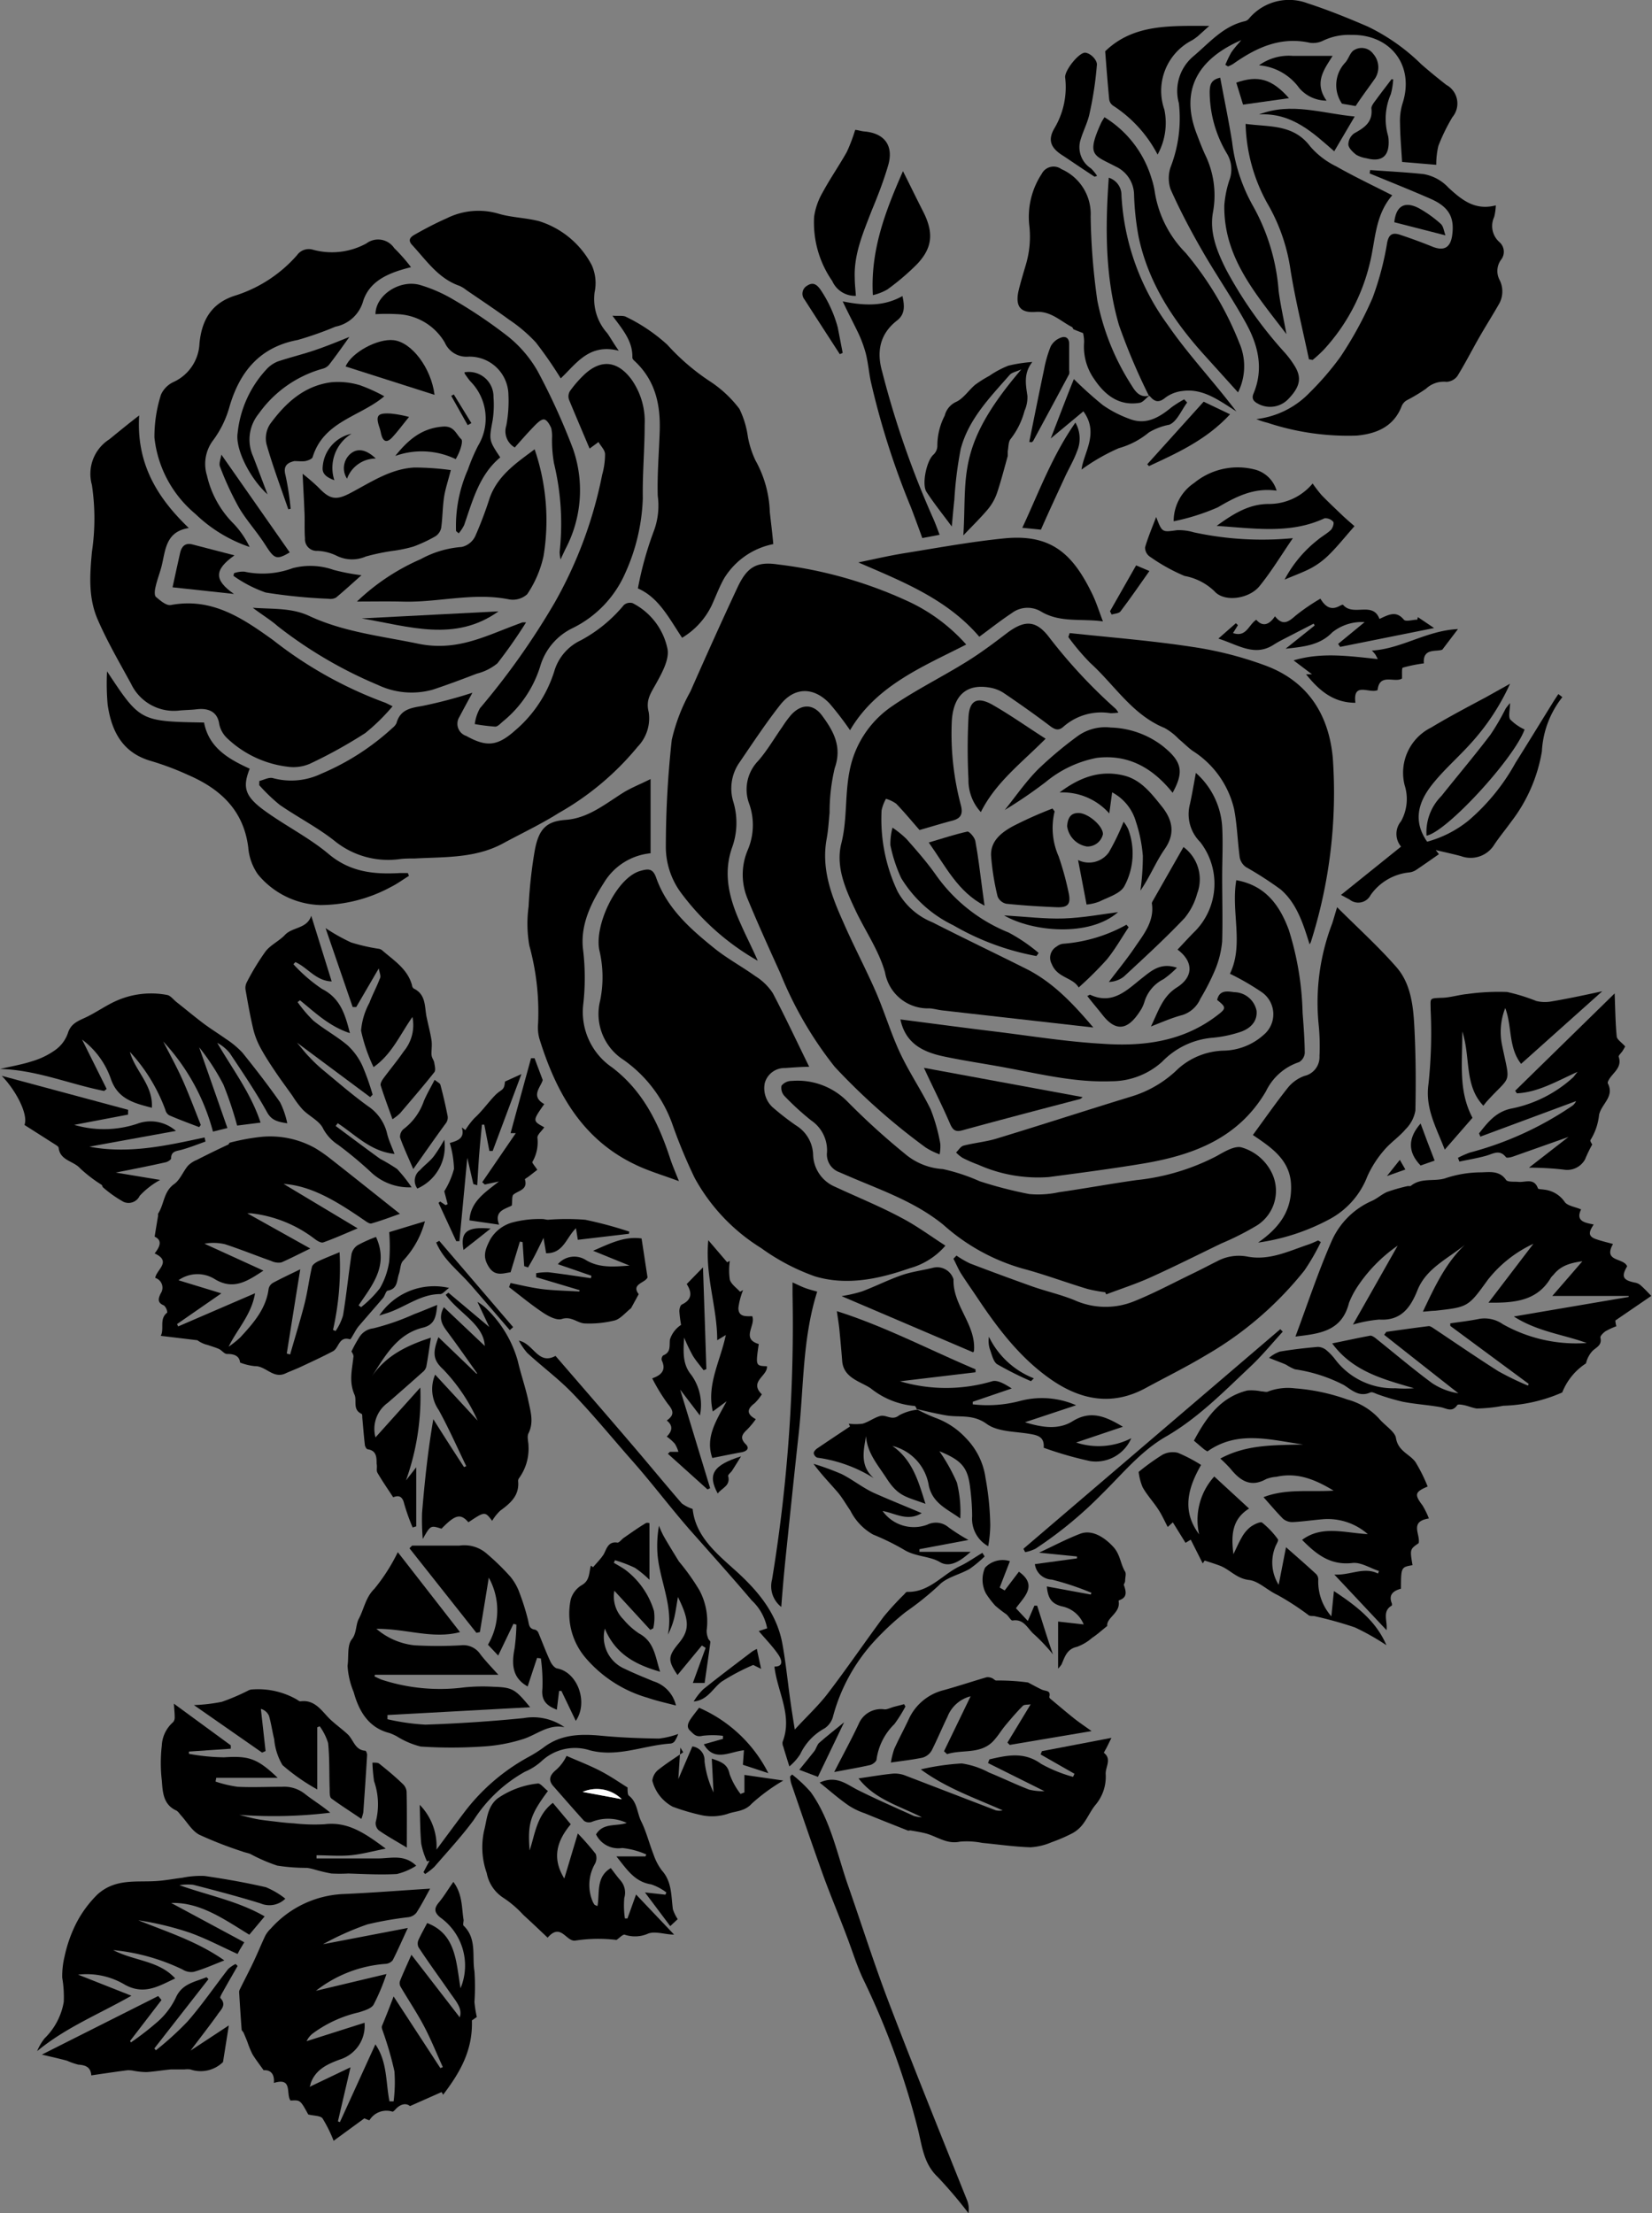 <svg id="Layer_1" data-name="Layer 1" xmlns="http://www.w3.org/2000/svg" viewBox="0 0 161.42 216.2"><rect x="0" y="0" width="161.42" height="216.2" fill="#808080" stroke="none"/><defs><style>.cls-1{fill:#fff;}</style></defs><title>rose</title><g id="vcV2V4.tif"><path d="M313.61,378.11c-.72,0-1.53.06-2.34.12a2,2,0,0,0-2,1.46,2.53,2.53,0,0,0,.89,2.48,25.74,25.74,0,0,0,2.18,1.68,3.48,3.48,0,0,1,1.65,2.84,3.51,3.51,0,0,0,2.17,3.15c2.14,1,4.33,1.88,6.42,3,1.49.77,2.86,1.79,4.34,2.74a7.08,7.08,0,0,1-3.5,2.21c-3,1.05-6.14,1.72-9.25.79a20.79,20.79,0,0,1-5.25-2.76,18.5,18.5,0,0,1-6.5-6.85,50.42,50.42,0,0,1-2.18-5.25,13,13,0,0,0-4.79-6.3,5.33,5.33,0,0,1-2.27-5.77,11.38,11.38,0,0,0-.06-4.86c-.57-2.4,1.63-7.16,4-7.82.8-.23,1.22-.23,1.54.68,1.06,3,3.35,5,5.68,6.88,1.24,1,2.67,1.77,4,2.72a5.54,5.54,0,0,1,1.71,1.66C311.28,373.25,312.43,375.71,313.61,378.11Z" transform="translate(-234.54 -273.9)"/><path d="M383.91,409.08l-7.66-5.66,0-.25c.93-.14,1.87-.24,2.79-.43a3.1,3.1,0,0,1,2.34.51,14.59,14.59,0,0,0,8.2,1.84c-2.29-.84-4.79-1.1-7.12-2.59l11.22-1.91,0-.1h-7.46c1.18-1.35,2.21-2.54,3.24-3.74l.33.26c-1.26.19-2.55.27-3.45,1.41a2.35,2.35,0,0,0-.26.29c-1.35,2.3-3.59,2.47-6.1,2.44l4.39-5.75a12.12,12.12,0,0,0-4.47,3.54c-1.91,2.65-1.92,2.64-5.14,3-.35,0-.7.06-1.19.09,1.14-2.39,2.2-4.72,4.11-6.54-1.67,1.38-3.78,2.29-4.64,4.45-.69,1.73-1.63,3-3.73,2.86a12.75,12.75,0,0,0-2.57.49c1.61-2.83,3.07-5.41,4.37-7.71a14.88,14.88,0,0,0-4,4.11,8.37,8.37,0,0,0-.76,1.49c-.71,2.84-3,3-5.23,3.28,1.15-3.08,2.18-6.22,3.5-9.24a7.65,7.65,0,0,1,3.94-4c.54-.23,1-.67,1.53-.89a17,17,0,0,1,2-.57c.09,0,.23,0,.28,0,1-.84,2.23-.43,3.33-.74a11.06,11.06,0,0,1,3.47-.6c.8,0,1.86-.24,2.52.73.16.24.81.16,1.23.2.68.06,1.51-.41,1.89.62,0,.11.41.1.62.14a2.78,2.78,0,0,1,2,1.2c.28.39,1,.47,1.6.73-.55,1.14.34,1.3,1.23,1.47-.32.53-.7,1.08.14,1.4.55.21,1.12.33,1.75.51-1,1.77,1.05,1.32,1.38,2.18-.59,1-.43,1.36.81,1.6a1.13,1.13,0,0,1,.55.29c.33.29.63.61,1,1l-3.51,2.4s0,.25.1.56a7.32,7.32,0,0,0-1.06.49c-.22.15-.54.47-.5.63.17.74-.38.92-.77,1.29a2.66,2.66,0,0,0-.64,1.22,6,6,0,0,0-2.32,2.84,15.43,15.43,0,0,1-5.76,1.3,15.25,15.25,0,0,1-2.6.27c-.4-.06-.79-.23-1.19-.32-.24-.05-.65-.13-.72,0-.51.74-1.07.28-1.65.18-1.21-.21-2.45-.29-3.65-.52a21.75,21.75,0,0,1-2.35-.69c-.28-.08-.63-.31-.83-.22-1.09.49-1.81-.23-2.58-.72a15.09,15.09,0,0,0-4.79-1.54,5,5,0,0,1-.86-.45c-.47-.21-1-.39-1.67-.67a3.45,3.45,0,0,1,1.05-.61c1.23-.21,2.47-.35,3.71-.46a1.36,1.36,0,0,1,.82.3,5.48,5.48,0,0,1,.88.92,7.12,7.12,0,0,0,5.89,2.82,12.23,12.23,0,0,0,1.82,0c-2.94-.87-5.95-1.6-8-4.38,1.27-.26,2.5-.53,3.73-.76.15,0,.36.13.5.24,1.84,1.47,3.64,3,5.52,4.39a6.34,6.34,0,0,0,2.58,1q-3.63-2.85-7.25-5.71L370,404c1.38-.19,2.76-.39,4.15-.56.13,0,.3.1.43.19,2.12,1.41,4.22,2.86,6.37,4.22a28.54,28.54,0,0,0,2.89,1.4Z" transform="translate(-234.54 -273.9)"/><path d="M259.88,350.19c.45-.11.94-.39,1.33-.28a6.8,6.8,0,0,0,4.7-.42,24.11,24.11,0,0,0,7-4.5,1.29,1.29,0,0,0,.37-.45c.36-1.29,1.31-1.48,2.48-1.67a45,45,0,0,0,4.94-1.3c-.35.65-.82,1.5-1.27,2.36a1.25,1.25,0,0,0,.67,1.86c2,1.11,3.05,1,4.79-.55a12.49,12.49,0,0,0,3.86-5.93,4.85,4.85,0,0,1,2.54-2.86A14.05,14.05,0,0,0,295.5,333a.92.92,0,0,1,.86-.18,6.48,6.48,0,0,1,3.4,4.46c.2,1-.51,2.31-1.08,3.34s-1.06,1.66-.75,2.86a4,4,0,0,1-1.08,3.36,27.5,27.5,0,0,1-7.72,6.48c-1.76,1.11-3.66,2-5.5,3-2.69,1.43-5.65,1.28-8.56,1.44-.49,0-1,0-1.47.06a8.3,8.3,0,0,1-6.32-1.74c-1.68-1.34-3.63-2.33-5.41-3.56a17.58,17.58,0,0,1-2-1.92Z" transform="translate(-234.54 -273.9)"/><path d="M308.58,367.75A24.24,24.24,0,0,1,301,361a7.58,7.58,0,0,1-1.4-4.53,95.66,95.66,0,0,1,.58-10.3,17.77,17.77,0,0,1,1.82-4.72c1.49-3.38,3-6.74,4.57-10.1.93-2,1.82-2.64,4-2.31a42.12,42.12,0,0,1,13,3.74,17.33,17.33,0,0,1,5.38,4.08c-4.27,2.18-8.79,4-11.35,8.37a30.25,30.25,0,0,0-2-2.61c-1.56-1.64-3.43-1.63-4.82.13s-2.75,3.82-4.08,5.77a4.44,4.44,0,0,0-.51,3.69,7.1,7.1,0,0,1-.07,4.35c-1,2.71-.29,5.22.84,7.69C307.44,365.35,308,366.41,308.58,367.75Z" transform="translate(-234.54 -273.9)"/><path d="M341.37,374.27l-14.75-1.67c-.42-.05-.84-.17-1.26-.2a4.24,4.24,0,0,1-4.34-3.5c-.59-2.14-1.94-4.06-2.9-6.1s-1.95-4.24-1.37-6.52.34-4.7.79-7a9.87,9.87,0,0,1,4.13-6.37c2.36-1.63,5-2.92,7.41-4.43,1.3-.81,2.53-1.73,3.75-2.66,1.79-1.38,2.93-1.4,4.27.39a50.77,50.77,0,0,0,6.48,6.95,3.09,3.09,0,0,1,.24.35,5.74,5.74,0,0,1-.76.06,5.58,5.58,0,0,0-4.59,1.3c-.48.44-.84.32-1.34-.06-1.48-1.12-3-2.19-4.55-3.24a3.6,3.6,0,0,0-1.37-.51c-2.24-.38-3.53.78-3.67,3.32a27.19,27.19,0,0,0,.89,8.18c.22.86,0,1.28-.82,1.5-1.07.28-2.13.61-3.22.92-.73-.83-1.47-1.73-2.28-2.57a3.21,3.21,0,0,0-1-.48,4,4,0,0,0-.43,1.14,16.52,16.52,0,0,0,1.57,7.92,6.79,6.79,0,0,0,3.39,3c3.12,1.59,6.29,3.1,9.41,4.67C337.57,370,339.44,372,341.37,374.27Z" transform="translate(-234.54 -273.9)"/><path d="M248.14,314.48c-.29,4.67,1.72,8,4.85,11-2.33.36-2.27,2.25-2.69,3.84-.18.66-.43,1.29-.58,2-.07.29-.1.76.06.89.43.36,1,.87,1.46.79,4-.75,7,1.28,10,3.44a39.92,39.92,0,0,0,10.85,6.07c.18.06.35.16.81.38a19.3,19.3,0,0,1-2.67,2.62,46.63,46.63,0,0,1-5.42,3,4.06,4.06,0,0,1-2.21.28,10.38,10.38,0,0,1-5.91-2.82,2.64,2.64,0,0,1-.73-1.35c-.16-1.15-1-1.57-2.16-1.44-.56.07-1.12.07-1.67.12a4.63,4.63,0,0,1-4.78-2.6c-1.13-2.07-2.32-4.11-3.26-6.27s-.77-4.38-.57-6.6a22.19,22.19,0,0,0,0-6.56,4,4,0,0,1,1.71-4.46C246.11,316.09,247,315.36,248.14,314.48Z" transform="translate(-234.54 -273.9)"/><path d="M342.53,400.13a14.25,14.25,0,0,1-1.73-.32c-2.13-.64-4.22-1.43-6.37-2a19.67,19.67,0,0,1-7.68-4.24c-2.63-2.16-5.78-3.29-8.86-4.59l-1.35-.58a1.84,1.84,0,0,1-1.19-1.95,3.53,3.53,0,0,0-1.56-3.11,26.57,26.57,0,0,1-2.6-2.38,1.18,1.18,0,0,1-.29-1,1.25,1.25,0,0,1,1-.47,6.82,6.82,0,0,1,5.43,2,69.27,69.27,0,0,0,5.6,5.09,6.31,6.31,0,0,0,3.74,1.52,18.51,18.51,0,0,1,3.6,1.19,40.94,40.94,0,0,0,4.84,1.25,9.51,9.51,0,0,0,2.9-.18c2.52-.36,5-.82,7.55-1.18a21.88,21.88,0,0,0,7.86-2.35c.74-.42,1.7-1,2.39-.86a4.75,4.75,0,0,1,3,2.5,4,4,0,0,1-1.68,5.27,27.2,27.2,0,0,1-3.24,1.62c-2.3,1.11-4.58,2.26-6.91,3.31-1.41.64-2.9,1.12-4.35,1.67Z" transform="translate(-234.54 -273.9)"/><path d="M271.28,394.73c1.27,2.78-.35,4.69-1.7,6.68l.24.18a10.73,10.73,0,0,0,1.84-1.85,7.3,7.3,0,0,0,.91-2.62,18,18,0,0,0,0-2.86l3.49-1.06a9,9,0,0,1-2.14,3.86c-.27.29-.25.85-.4,1.28-.22.62-.1,1.45-1.07,1.63-.2,0-.29.49-.48.72-.81.95-1.64,1.89-2.45,2.84a5.65,5.65,0,0,0-.36.58c-.14.22-.35.64-.42.62-1.09-.34-1.08.85-1.66,1.16-1.06.56-2.15,1.06-3.24,1.57-.48.22-1,.41-1.45.62-1.17.51-1.89-.76-2.95-.73A5.45,5.45,0,0,1,258,407c-.07-.64-.55-.85-1.29-.84-.25,0-.5-.36-.78-.49s-.73-.26-1.1-.39a2.7,2.7,0,0,1-1-.46l-3.58-.43c.37-.72-.18-1.65.63-2.27a1,1,0,0,0-.32-.7c-.68-.27-.55-.69-.32-1.17a1,1,0,0,0-.53-1.52c.1-.8,1.66-1.6-.06-2.39.5-.63.8-1.27,0-1.64.12-.75.23-1.4.34-2.06a.58.58,0,0,1,0-.19c.6-.91.52-2.14,1.56-2.88.58-.41.87-1.21,1.35-1.79a2.54,2.54,0,0,1,.86-.57c1-.51,2-1,3.05-1.49.08,0,.12-.19.19-.2a20.82,20.82,0,0,1,3-.56,9,9,0,0,1,5.33,1.09,14.36,14.36,0,0,1,1.45,1c2.27,1.78,4.52,3.58,6.84,5.42-.91.32-1.83.67-2.78.94-.18.06-.47-.15-.67-.29-2.55-1.75-5.14-3.4-7.92-3.57l7.24,4.34c-1.29.54-2.31,1-3.36,1.37-.2.08-.56-.13-.78-.29a12.51,12.51,0,0,0-6.28-2.55l-.37,0,6.16,3.44c-1.15.56-2,1-2.83,1.36a1.64,1.64,0,0,1-1-.15c-1.51-.53-3-1.14-4.51-1.63a4.89,4.89,0,0,0-2-.05l5.76,2.63c-1.53,1-2.89,1.94-4.72.85a3.19,3.19,0,0,0-3.58.09l4.19,1.28-4.33,3,.11.23,7.51-3.24c-.34,2.08-1.72,3.47-2.58,5.22a9.28,9.28,0,0,0,1.14-.91c1.27-1.38,2.52-2.78,2.77-4.76a.9.9,0,0,1,.43-.57c.77-.42,1.57-.79,2.66-1.32-.47,2.89-.89,5.56-1.32,8.23l.33.09c.48-1.68,1-3.35,1.42-5,.29-1.17.44-2.38.71-3.55.05-.22.36-.43.6-.55.62-.29,1.26-.54,2.1-.89a27.75,27.75,0,0,1-.64,7.59l.25.11a5.36,5.36,0,0,0,.73-1.53c.33-2,.53-4,.83-6a1.42,1.42,0,0,1,.59-.85A12.91,12.91,0,0,1,271.28,394.73Z" transform="translate(-234.54 -273.9)"/><path d="M273,468.92l4.57,7,.24-.1c-.61-1.33-1.15-2.69-1.84-4s-1.54-2.57-2.3-3.87a.7.7,0,0,1-.05-.53c.3-.75.64-1.49,1.12-2.57l4.72,6.11c.29-.82-.33-1.53-.85-2.27-1.06-1.53-2.14-3-3.18-4.58a.89.89,0,0,1,0-.71c.26-.57.57-1.11.85-1.65,2.82,1.09,2.81,3.73,3.26,6.37a5.77,5.77,0,0,0-2-6.93c-.6-.51-.58-.9-.11-1.46s.89-1.27,1.41-2c.91,1.22.8,2.52,1,3.73,0,.18-.09.46,0,.55,1.32,1.26.81,3,1.06,4.45a22,22,0,0,1,0,3,11.44,11.44,0,0,0,.23,1.47l-.48.33c.1,3-1.23,5.17-2.81,7.26l-.15-.26-3.09,1.37c-.41-.35-1-.18-1.48.39-.07.07-.18.17-.24.15a1.94,1.94,0,0,0-2.23.83c0,.06-.44-.15-.51-.17l-3,2.19a13.42,13.42,0,0,0-1.08-2.18c-.2-.28-.82-.25-1.4-.39-.78-1.42-.78-1.42-1.73-1.36-.48-.62.25-2.31-1.63-1.72.09-1-.44-1.29-1-1.24-.44-.62-.8-1.08-1.1-1.58a9.26,9.26,0,0,1-.48-1.17c-.12-.31-.25-.62-.38-.92-.05-.11-.19-.2-.19-.31-.09-1.2-.17-2.4-.24-3.61a.54.54,0,0,1,.05-.28c.46-.94.95-1.86,1.39-2.8s.72-1.65,1.11-2.47a2.79,2.79,0,0,1,.54-.7,10.08,10.08,0,0,1,7-3.37c2.84-.12,5.68-.35,8.57-.53-.43.77-.84,1.58-1.34,2.35a1.23,1.23,0,0,1-.79.44,34.11,34.11,0,0,0-4,.7,27.63,27.63,0,0,0-4.34,1.94l8.29-1.59c-.57,1.23-1,2.22-1.48,3.16a1,1,0,0,1-.72.35,12.49,12.49,0,0,0-6.78,2.63l6.89-1.64a19.92,19.92,0,0,1-1.26,3c-.24.39-.91.57-1.42.74a12.1,12.1,0,0,0-4.51,2.06,2,2,0,0,0-.61.76l5.66-1.8a3.44,3.44,0,0,1-2.35,3.57c-1.28.46-2.45,1-2.92,2.37,0,.12-.07.24-.1.32l4-1.91-1.23,5.28.19.08c1.14-2.49,2.28-5,3.47-7.6,1.19,1.73,1,3.73,1.38,5.57H273a14.56,14.56,0,0,0,.08-2.94,32.53,32.53,0,0,0-1.1-3.82c-.06-.2-.18-.43-.12-.6C272.2,471,272.56,470.09,273,468.92Z" transform="translate(-234.54 -273.9)"/><path d="M339.06,335.74c4,.43,8,.74,11.91,1.34a35.3,35.3,0,0,1,7.29,1.86c4.07,1.54,6.12,4.75,6.51,9a48.14,48.14,0,0,1-2.15,18,1,1,0,0,1-.12.2c-.62-2-1.25-4-2.82-5.35a34.24,34.24,0,0,0-3.41-2.2,1.51,1.51,0,0,1-.59-.91c-.22-1.59-.25-3.2-.56-4.77a9.22,9.22,0,0,0-4.07-5.68c-.47-.35-.88-.77-1.33-1.14a5.86,5.86,0,0,0-1.39-1.08c-3.16-1.29-4.88-4.2-7.27-6.36a22.5,22.5,0,0,1-2.13-2.52Z" transform="translate(-234.54 -273.9)"/><path d="M326.35,386.66A7.12,7.12,0,0,1,325,386a62.73,62.73,0,0,1-8.89-7.88A36.75,36.75,0,0,1,310.8,369c-1.09-2.41-2.19-4.82-3.2-7.27a6.13,6.13,0,0,1,0-4.79,6.21,6.21,0,0,0,.15-4.51,4,4,0,0,1,.86-4.19c.88-1,1.59-2.23,2.38-3.35a10.85,10.85,0,0,1,.81-1.11c1-1.13,2.17-1.17,3.05,0,1.12,1.51,2,3.05,1.25,5.16a18.77,18.77,0,0,0-.5,4.35c-.08.84-.13,1.69-.28,2.52-.55,2.94.45,5.57,1.61,8.15,1,2.3,2.19,4.54,3.2,6.85.84,1.94,1.45,4,2.34,5.91s2.07,3.64,3,5.53a17.25,17.25,0,0,1,.95,3.38A4,4,0,0,1,326.35,386.66Z" transform="translate(-234.54 -273.9)"/><path d="M357.47,395.28c2.16-1.5,3.33-3.21,3.22-5.67s-2-3.66-3.73-4.84c1.17-1.59,2.27-3.18,3.47-4.68A3.71,3.71,0,0,1,362,379a1.89,1.89,0,0,0,1.47-1.94,20.66,20.66,0,0,0-.07-2.95,21.59,21.59,0,0,1,1.31-10c.14-.43.26-.86.48-1.59,2,2,4.05,3.85,5.82,5.88,1.35,1.56,1.61,3.65,1.72,5.65.15,2.77.17,5.55.11,8.33a3.36,3.36,0,0,1-.95,1.82c-.63.75-1.48,1.31-2.11,2.06a10.47,10.47,0,0,0-1.63,2.54,8,8,0,0,1-3.67,4.18A20.83,20.83,0,0,1,357.47,395.28Z" transform="translate(-234.54 -273.9)"/><path d="M355.34,359.88c2.84.51,4.23,2.43,5.13,4.85a29.31,29.31,0,0,1,1.35,8.11c.1,1.3.2,2.61.21,3.92a1.14,1.14,0,0,1-.55.89,5.51,5.51,0,0,0-3.24,2.85c-2.7,4.61-7.13,6.24-12,7.06-3.06.51-6.14.91-9.22,1.32a14.33,14.33,0,0,1-6.9-1.21,13.11,13.11,0,0,1-1.53-.67,3.41,3.41,0,0,1-.63-.52c.24-.23.45-.6.73-.67,1.08-.28,2.2-.37,3.26-.7,4.38-1.33,8.73-2.75,13.11-4.09a11.09,11.09,0,0,0,4.6-2.72,6.94,6.94,0,0,1,4.47-1.77A6,6,0,0,0,358,375a2.62,2.62,0,0,0-.17-4.18,24.69,24.69,0,0,0-3.11-1.8C356.1,366.16,354.81,363,355.34,359.88Z" transform="translate(-234.54 -273.9)"/><path d="M368.42,290.51c1.74.13,3.5.21,5.24.4a4.35,4.35,0,0,1,2.43,1.34c1.22,1.11,2.53,2.26,4.61,1.71a5.68,5.68,0,0,1-.16,1.13,2.09,2.09,0,0,0,.49,2.44,1.26,1.26,0,0,1,.16,1.77,1.86,1.86,0,0,0-.12,1.95,2.49,2.49,0,0,1-.12,2.45c-.6,1.05-1.25,2.07-1.85,3.12-.73,1.27-1.39,2.58-2.16,3.82a1.41,1.41,0,0,1-1.06.56,2.53,2.53,0,0,0-2,.67A16.59,16.59,0,0,1,372,313a1.19,1.19,0,0,0-.49.55c-.76,2-2.43,2.72-4.4,2.9a25,25,0,0,1-8.71-1.25,7.05,7.05,0,0,1-1.1-.36,8.59,8.59,0,0,0,5.22-2.6,28,28,0,0,0,3-3.49,36.53,36.53,0,0,0,3.14-5.76,28.78,28.78,0,0,0,1.42-5.38c.16-.81.51-1,1.19-.8,1.09.36,2.16.75,3.22,1.18s1.73.17,1.93-1c.28-1.8-.26-2.85-2.05-3.65-2-.88-4-1.67-6-2.5Z" transform="translate(-234.54 -273.9)"/><path d="M358,420.15c2.2-.86,4.54-.49,6.85-.64-1.74-1.05-3.51-1.82-5.59-1.35a3.29,3.29,0,0,0-1,.22c-1.51.85-2.54.16-3.48-1a12.16,12.16,0,0,0-1-1c2.61-1.42,5.36-1.29,8.09-1.38-3.17-.43-6.37-1.43-9.35.68a3.43,3.43,0,0,1-.37-.24l-.95-.81c1.2-2.25,2.59-4.25,5.22-4.9a4.74,4.74,0,0,1,1.34.08c.25,0,.54.12.73,0a5.53,5.53,0,0,1,2.59-.29,19.39,19.39,0,0,1,5.11,1.09,6.49,6.49,0,0,1,3.08,1.84c.56.68,1.57,1.29,1.67,1.91.21,1.31,1.33,1.56,1.91,2.36a16.13,16.13,0,0,1,1.19,2.39c-1.26.53-1.31.78-.5,1.85a7.92,7.92,0,0,1,.62,1.27c-1.94.3-.81,1.55-1,2.41-.86.6-.86.6-.6,2.15-1.12.2-1.12.2-1.13,2.3-.71.2-1.26.56-.88,1.46,0,.05,0,.17,0,.18-1,.56-.41,1.52-.53,2.41l-5.1-5.43c1.56.09,2.87-.79,4.27-.1l.09-.25c-.87-.28-1.77-.88-2.6-.78-2.18.25-3.56-.89-4.91-2.26,1.94-1.44,4.1-.69,6.42-.56a5.93,5.93,0,0,0-4.33-1.46c-1,.08-2,.23-2.94.28a1.43,1.43,0,0,1-1-.31C359.31,421.66,358.68,420.91,358,420.15Z" transform="translate(-234.54 -273.9)"/><path d="M328,396.55a10,10,0,0,0,1.3.76q3.06,1.17,6.15,2.27c1.35.47,2.77.79,4.09,1.33a7.41,7.41,0,0,0,5.75.13c2-.8,3.85-1.8,5.76-2.72.83-.4,1.64-.83,2.46-1.24a4.47,4.47,0,0,1,2.93-.43c2.14.41,4.05-.55,6-1.2.31-.11.6-.25.9-.38l.26.16A22,22,0,0,1,362,398a34.07,34.07,0,0,1-9.64,8.29c-1.93,1.16-4,2.18-5.95,3.24-3.15,1.68-6.15,1.16-9-.76-3.16-2.14-5.4-5.13-7.48-8.26-.49-.73-1-1.45-1.48-2.2-.29-.46-.5-1-.75-1.45Z" transform="translate(-234.54 -273.9)"/><path d="M298.11,350v7.25a6,6,0,0,0-4.54,2.85c-1.28,2-2.37,4.18-2.05,6.63a23,23,0,0,1,0,5.37,6.55,6.55,0,0,0,2.83,6.07c3,2.28,4.53,5.42,5.66,8.86.21.65.48,1.27.87,2.25-1.59-.59-3-1-4.27-1.62-5.23-2.49-7.76-7.1-9.38-12.35a4.25,4.25,0,0,1-.11-1.47,24.58,24.58,0,0,0-.86-7.58,12.39,12.39,0,0,1-.07-3.8,45.52,45.52,0,0,1,.6-5.47c.39-2.12,1.14-2.86,3-3,2.22-.15,3.9-1.57,5.71-2.7C296.29,350.82,297.17,350.47,298.11,350Z" transform="translate(-234.54 -273.9)"/><path d="M310.1,327.05a7.29,7.29,0,0,0-4.8,3.34c-.48.85-.82,1.78-1.23,2.67a7.45,7.45,0,0,1-2.88,3.14c-1.27-1.89-2.27-3.93-4.32-4.82a33.39,33.39,0,0,1,1.51-5.48,7.1,7.1,0,0,0,.43-3.56c-.06-2.09.12-4.19.19-6.29.09-2.62-.42-5-2.46-6.89-.09-.08-.21-.21-.21-.32.05-1.6-.93-2.73-1.95-4.1.59.05,1.07-.05,1.37.13a16.78,16.78,0,0,1,4,2.71,21.63,21.63,0,0,0,4.22,3.61,11.48,11.48,0,0,1,2.82,2.65,9,9,0,0,1,.83,2.75,9.42,9.42,0,0,0,.73,2.27,11.06,11.06,0,0,1,1.41,5.06C309.87,324.93,310,325.93,310.1,327.05Z" transform="translate(-234.54 -273.9)"/><path d="M274.7,300c-2.05.51-4,1.25-4.67,3.29a3.51,3.51,0,0,1-2.71,2.52,33.11,33.11,0,0,1-3.69,1.3c-3.7.69-5.65,3.09-6.65,6.46a10,10,0,0,1-1.6,3.32,3.82,3.82,0,0,0-.62,3.45,9.67,9.67,0,0,0,2.63,4.74,8.79,8.79,0,0,1,1.54,2.25,14.14,14.14,0,0,1-5.3-3.23,11.28,11.28,0,0,1-4-7.45,13.56,13.56,0,0,1,.64-4.2,2.5,2.5,0,0,1,1.28-1.26,4.34,4.34,0,0,0,2.48-3.73c.22-2.3,1.18-4,3.6-4.72a13.39,13.39,0,0,0,5.93-3.91,1.41,1.41,0,0,1,1.55-.54,7,7,0,0,0,5.23-.61,1.9,1.9,0,0,1,2.73.47c.31.3.6.61.88.93S274.41,299.62,274.7,300Z" transform="translate(-234.54 -273.9)"/><path d="M374.88,290l-3.34-.28c-.08-1.34-.19-2.54-.2-3.75a5.88,5.88,0,0,1,.23-1.92c1.23-3.69-1.11-6.81-5-6.74a5.81,5.81,0,0,0-2.7.54,2.23,2.23,0,0,1-1.33.23c-2.89-.64-5.27.48-7.53,2.08a3.54,3.54,0,0,1-.48.23l-.26-.16a12.55,12.55,0,0,1,.56-1.17c.26-.4.59-.76,1-1.24-4.24,1.84-6,4.87-4.37,9.13.27.7.53,1.41.85,2.09a9.06,9.06,0,0,1,.76,5.55c-.38,2,.39,3.88,1.28,5.65a40.49,40.49,0,0,0,5.72,8.1,9.23,9.23,0,0,1,1,1.35c.68,1.13.49,2-.62,3.16a2.45,2.45,0,0,1-3,.48c-.48-.25-.62-.54-.42-1,1-2.4.45-4.68-.71-6.8-1.36-2.49-3-4.84-4.4-7.3-1.09-1.9-2.11-3.84-3-5.84a3.39,3.39,0,0,1,0-2.16,13.16,13.16,0,0,0,.81-6.25,4.43,4.43,0,0,1,1.38-4.55c1.6-1.34,2.95-3,5.12-3.47a.84.84,0,0,0,.39-.29,5.11,5.11,0,0,1,5.68-1.45c2,.65,3.95,1.44,5.9,2.28a19.59,19.59,0,0,1,5.23,3.69c.79.69,1.6,1.35,2.43,2a2.07,2.07,0,0,1,.6,3.15,18.6,18.6,0,0,0-1.37,2.8A7.66,7.66,0,0,0,374.88,290Z" transform="translate(-234.54 -273.9)"/><path d="M295,308.16c-2.92-.74-4.16,1.29-5.67,2.7a40,40,0,0,0-2.44-3.52,14.9,14.9,0,0,0-2.6-2.21c-1.37-1-2.79-1.94-4.19-2.9a2.94,2.94,0,0,0-.67-.41c-2.07-.72-3.23-2.49-4.63-4-.47-.51-.09-.8.26-1,1-.57,2.07-1.13,3.14-1.6a6.94,6.94,0,0,1,5-.46c1.27.39,2.66.4,4,.74a8.75,8.75,0,0,1,5.16,4.3,4.28,4.28,0,0,1,.28,2.65,5,5,0,0,0,1.24,4C294.2,306.91,294.48,307.42,295,308.16Z" transform="translate(-234.54 -273.9)"/><path d="M362.44,309c-.61-2.9-1.33-5.79-1.8-8.72a18,18,0,0,0-2.28-6.54,16.82,16.82,0,0,1-2.11-7.74c2.28.32,4.66,0,6.31,2.2a7.94,7.94,0,0,0,2.54,1.95c1.76,1,3.6,1.87,5.48,2.83-1.74,2-1.63,4.5-2.23,6.78a18.87,18.87,0,0,1-4.46,8.3,12.58,12.58,0,0,1-1.09,1Z" transform="translate(-234.54 -273.9)"/><path d="M289.7,442.62c-1.58-.33-2.71.74-4.05,1.16a16.17,16.17,0,0,1-4,.73,45.59,45.59,0,0,1-6,0,8.08,8.08,0,0,1-2.34-1,5,5,0,0,0-.71-.32c-2.07-.52-3-2.17-3.5-4a7.87,7.87,0,0,1-.6-2.57c.13-.87-.06-2,.42-2.59s.37-1.43.68-2c.53-1,.65-2.07,1.53-2.94a18.1,18.1,0,0,0,2.28-3.57l6.08,7.81c-2.67.71-5.25-.34-8.17-.32a6.81,6.81,0,0,0,3.72,1.61,40.27,40.27,0,0,0,4.53,0,2,2,0,0,1,1.91.88c.47.61,1,1.17,1.76,2H271.18l-.05.15a7.51,7.51,0,0,0,.71.33,18.34,18.34,0,0,0,8.06.75,18.06,18.06,0,0,1,2.85-.06c1.87.06,2.13.22,3.59,2l-13.94.76,0,.41a21.68,21.68,0,0,0,3.71.53c3.2-.11,6.41-.32,9.6-.64A5.33,5.33,0,0,1,289.7,442.62Z" transform="translate(-234.54 -273.9)"/><path d="M318.43,447.62c1.27-.18,2.33-.37,3.41-.47a2.84,2.84,0,0,1,1.21.21l8.79,3.38a1.49,1.49,0,0,0,.67,0c-2.69-1.2-5.5-2.16-8-4a23.75,23.75,0,0,1,4-.58,8,8,0,0,1,2.65.88c1.33.54,2.62,1.17,3.95,1.68a5.74,5.74,0,0,0,1.49.15l-5.52-2.75.14-.36c1.71-.39,3.37-.78,5.05.44a13.89,13.89,0,0,0,3.12,1.27l.14-.3-3.31-1.89.13-.32,6.79-1.3c-.21.43-.36.74-.52,1.05a3.79,3.79,0,0,0-.22.41c.81.61.13,1.41.18,2.09a4.25,4.25,0,0,1-1,3c-.47.57-.77,1.28-1.22,1.87a3.22,3.22,0,0,1-1,.88,15.92,15.92,0,0,1-2.08.9,6.08,6.08,0,0,1-2.05.49c-1.58-.05-3.15-.28-4.72-.43a7.69,7.69,0,0,0-2.18-.12c-1.31.28-2.26-.54-3.39-.82-.48-.12-1-.2-1.45-.28-.09,0-.2.05-.28,0-1.38-.55-2.77-1.09-4.14-1.66a7,7,0,0,1-1.56-.74c-1-.68-1.86-1.45-2.88-2.27,1.64-.74,2.61.16,3.72.72,1.8.9,3.66,1.71,5.51,2.55a4,4,0,0,0,.76.12C322.34,450.27,320,449.66,318.43,447.62Z" transform="translate(-234.54 -273.9)"/><path d="M281.21,412.67a17.55,17.55,0,0,0-3.36-5c-1-.92-1.06-1.6-.47-3.15l3.71,3.56h.09c-.91-1.29-1.81-2.58-2.75-3.85-.54-.74-1.18-1.42-.52-2.64l4,3.79c-.11-2.12-2.51-3.19-3.82-5l.26-.21,4,3.36-1.16-2.46a5.4,5.4,0,0,1,.74.53,11.34,11.34,0,0,1,3.2,5.23c.28,1.22.71,2.46,1,3.73.21,1.1.62,2.2.05,3.35-.17.33,0,.83,0,1.25a4.89,4.89,0,0,1-.95,3.17.46.46,0,0,0-.06.28c.12,1.38-.75,2.13-1.74,2.85a4.5,4.5,0,0,0-.8,1c-.71-.93-.71-.93-2.32.14-.77-.88-1.28-.76-2.63.63-1.07-.34-1.07-.34-1.83,1a21.78,21.78,0,0,1-.07-2.55c.25-3,.56-6,1.1-9.15q1.47,2.34,3,4.68l.22-.09c-.89-1.84-1.71-3.7-2.69-5.48a3.58,3.58,0,0,1-.35-3.46Z" transform="translate(-234.54 -273.9)"/><path d="M234.54,378.32c1.07-.25,2.16-.43,3.19-.77a7.5,7.5,0,0,0,2.25-1.11,3.38,3.38,0,0,0,1.19-1.61c.28-.91.93-1.17,1.67-1.51,1-.46,1.9-1.11,2.9-1.58a8.36,8.36,0,0,1,5.12-.65c.34.06.62.45.92.69.89.7,1.75,1.42,2.65,2.1.71.53,1.47,1,2.19,1.51a8.75,8.75,0,0,1,1.61,1.34c1.27,1.58,2.52,3.19,3.68,4.85a8.45,8.45,0,0,1,.7,2.05c-.95-.15-1.56-.29-2-1.13-1.11-2-2.37-3.85-3.62-5.73a4,4,0,0,0-1.22-1c1.47,2.55,3.28,4.89,4.23,7.79l-2.29.29a35.24,35.24,0,0,0-1.34-4A22.11,22.11,0,0,0,254,376.2l2.76,7.89-1.41.35a20.7,20.7,0,0,0-4.86-8.8c.68,1.33,1.41,2.64,2,4s1.12,2.76,1.67,4.15L254,384c-1-.38-2-.75-2.94-1.16a.84.84,0,0,1-.36-.52,16.94,16.94,0,0,0-3.47-5.67c.52,1.88,2.29,3.26,2.15,5.46-1.7-.44-3.32-.83-4-2.8a8.12,8.12,0,0,0-2.82-3.86l2.4,4.82-.24.2C241.33,379.8,238.11,378.41,234.54,378.32Z" transform="translate(-234.54 -273.9)"/><path d="M252.07,458.05c2.79,1,5.71,1.54,8.33,3.05l-1.5,1.79c-2.44-1.5-4.82-3.2-7.63-3.1l7.14,3.84c-.23.38-.32.54-.42.69l-.24.45c-1.57-.71-3.09-1.52-4.7-2.09a29.37,29.37,0,0,0-5-1.2c2.83,1.14,5.76,2.06,8.41,3.92-1.08.42-2,.84-3,1.12a1.59,1.59,0,0,1-1.08-.23,20,20,0,0,0-6.78-1.9c2.09,1.09,4.44,1,6.06,2.77-1.6.74-3,1.65-4.89.63a7.28,7.28,0,0,0-4.6-1l5.21,2.06c-3.24,1.84-6.41,3.1-9.21,5.41a5,5,0,0,1,.73-1.25,6.48,6.48,0,0,0,1.87-3.56,11.22,11.22,0,0,0-.15-2.36,8.09,8.09,0,0,1,.23-2.08,13.32,13.32,0,0,1,1.11-3.18,11,11,0,0,1,2.12-2.89c1.74-1.55,3.74-1.17,5.7-1.29.86-.05,1.71-.22,2.56-.32a9,9,0,0,1,2.18-.18c2,.29,4,.64,6,1.1a7.92,7.92,0,0,1,1.9,1.12,2.21,2.21,0,0,1-2.4.47c-2.18-.68-4.4-1.26-6.61-1.83A5.29,5.29,0,0,0,252.07,458.05Z" transform="translate(-234.54 -273.9)"/><path d="M273.09,386.62c-2.33-.24-3.81-1.86-5.55-3l-.2.27c1.44,1.07,2.88,2.15,4.33,3.2a18.66,18.66,0,0,1,1.67,1,14.33,14.33,0,0,1,1.42,1.79,5.42,5.42,0,0,1-4.05-1.55,39,39,0,0,0-3.12-2.59,4.32,4.32,0,0,1-1.47-1.58c-.35-.77-1.37-1.22-2-1.87a9.41,9.41,0,0,1-1-1.34c-.54-.76-1.1-1.51-1.62-2.28s-1.07-1.6-1.52-2.44a7.59,7.59,0,0,1-.72-1.91c-.29-1.24-.51-2.5-.73-3.75a1.21,1.21,0,0,1,.14-.75,23.88,23.88,0,0,1,1.83-3c.5-.63,1.32-1,1.88-1.59.73-.79,2.17-.59,2.57-1.88l2,6.42c-1.55-.05-2.35-1.36-3.55-1.89l-.19.21A15.51,15.51,0,0,0,266,370.5c1.79.91,2.26,2.46,2.73,4.32-2-.65-3.39-2-4.88-3.21l-.23.18a12.89,12.89,0,0,0,1.54,1.81c1.07.87,2.3,1.53,3.34,2.41a6.31,6.31,0,0,1,1.45,2,24.1,24.1,0,0,1,1,2.82l-.24.24-7.15-5.32c.45.53.8,1,1.21,1.41a14.76,14.76,0,0,0,1.28,1.22c1.47,1.21,2.9,2.46,4.44,3.57a4.46,4.46,0,0,1,1.84,2.54C272.48,385.19,272.79,385.84,273.09,386.62Z" transform="translate(-234.54 -273.9)"/><path d="M292.15,317.72c-.6-1.43-1.31-3.08-2-4.75a1,1,0,0,1,.07-.85,11,11,0,0,1,1.49-1.7c1.63-1.47,3.21-1.23,4.53.54a7.08,7.08,0,0,1,1.29,4.45c0,2.39-.22,4.78-.18,7.17a19.17,19.17,0,0,1-1.71,7.29,10.8,10.8,0,0,1-5.22,5.42,6,6,0,0,0-3.08,3.65,11.26,11.26,0,0,1-3.69,5.46c-.22.19-.48.48-.72.48a19.13,19.13,0,0,1-2-.25,4.29,4.29,0,0,1,.51-1.55,71.92,71.92,0,0,0,7.32-10.35,41.7,41.7,0,0,0,4.62-12.46,7.42,7.42,0,0,0,.28-2c0-.41-.42-.8-.64-1.19Z" transform="translate(-234.54 -273.9)"/><path d="M251.53,440.32l5.56,4.07v.33L253,445l0,.22a20,20,0,0,0,3.43.34c2.4-.15,3.23.08,5.24,2h-6l-.07.37a11.88,11.88,0,0,0,2.16.51c1.44.07,2.89,0,4.33,0a3.24,3.24,0,0,1,2.26.71c.79.62,1.66,1.14,2.46,1.82a45.65,45.65,0,0,1-8.9.21c.57.14,1.13.3,1.7.41s1.17.17,1.76.24,1.24.15,1.86.18a18.24,18.24,0,0,0,3,.09c2.32-.29,4,.9,6,2.38-1.31.26-2.36.55-3.43.65s-2.22,0-3.33,0v.31c2,0,4,0,6,0,1.26,0,2.56-.44,3.74.71a6.17,6.17,0,0,1-1.89.81c-1.58.09-3.17,0-4.75-.05a15.21,15.21,0,0,1-1.66,0,17,17,0,0,1-1.71-.41,4.83,4.83,0,0,0-.66-.14,18.72,18.72,0,0,1-2.91-.22A16.41,16.41,0,0,1,259,455c-.25-.1-.53-.14-.78-.24a38.23,38.23,0,0,1-4.21-1.64c-.72-.38-1.19-1.24-1.78-1.88-.15-.17-.29-.4-.48-.49-1.28-.59-1.31-1.81-1.4-2.93a14.86,14.86,0,0,1,0-3.4,3.23,3.23,0,0,1,1.1-2.29.7.7,0,0,0,.16-.51C251.61,441.28,251.57,440.9,251.53,440.32Z" transform="translate(-234.54 -273.9)"/><path d="M290.31,452.1c-1.35,1.61-1.87,3.3-.63,5.3L291,453a26.66,26.66,0,0,1,1.75,2,1.2,1.2,0,0,1-.06.94,4.15,4.15,0,0,0-.25,3.68,1.86,1.86,0,0,0,.19.34,1.44,1.44,0,0,0,.29.13c.24-1.3-.17-2.83,1.3-3.71.31.4.61.82.95,1.21a1.81,1.81,0,0,1,.37,1.71,8.69,8.69,0,0,0,.06,2l.25,0c.27-.74.53-1.47.84-2.34l3.72,3.92c-.91,0-1.94-.4-2.63-.06a3.16,3.16,0,0,1-2.22.06c-.21,0-.48.32-.78.52a14.87,14.87,0,0,0-4,.06c-.92.17-1.42-1.8-2.73-.28-.8-.76-1.58-1.5-2.38-2.23a10.31,10.31,0,0,0-2-1.7,3.68,3.68,0,0,1-1.57-2.38,7.55,7.55,0,0,1-.25-4.18c.27-1,.28-2.3,1.32-3.12a8.51,8.51,0,0,1,3.91-1.45c.26-.05.64.48,1,.73-1.72,2.32-2,3.15-1.79,5.81.54-1.62.69-3.44,2.27-4.65Z" transform="translate(-234.54 -273.9)"/><path d="M245,339.48c3.23,4.89,3.23,4.89,9.48,5,.47,2.47,2.4,3.57,4.46,4.51-.71,1.78-.5,2.67,1.4,4.06,2.05,1.5,4.38,2.65,6.32,4.28,2.11,1.77,4.43,2,7,1.85.24,0,.49,0,.73,0l.11.28c-.59.36-1.15.78-1.76,1.08a14.58,14.58,0,0,1-6.88,1.77,8.22,8.22,0,0,1-6.12-3,5.31,5.31,0,0,1-.94-2.61c-.45-3.65-2.73-5.74-5.88-7.1a27.65,27.65,0,0,0-3.58-1.35c-2.82-.79-3.9-2.9-4.28-5.51A23,23,0,0,1,245,339.48Z" transform="translate(-234.54 -273.9)"/><path d="M318.41,328.84c1.46-.3,2.91-.64,4.37-.88,3.3-.53,6.59-1.14,9.9-1.47,4.65-.46,6.72,1.6,8.58,5.42.4.82.67,1.7,1.05,2.69-2.13-.3-4.21.17-6.11-1a2.56,2.56,0,0,0-2.81.2c-1.09.72-2.11,1.53-3.16,2.3C327.08,332.42,322.78,330.73,318.41,328.84Z" transform="translate(-234.54 -273.9)"/><path d="M324.15,411.59c-.08-.13-.16-.35-.23-.35a7.93,7.93,0,0,1-4.31-1.73c-1-.67-2.66-1-2.78-2.68-.08-1.05-.18-2.1-.28-3.14-.06-.54-.15-1.08-.24-1.71,4.63,1.46,9,3.76,13.55,5.68l0,.29-7.38.88a15.89,15.89,0,0,0,9,0c.54-.17,1.3.31,1.92.7l-3.81,1.3,0,.25a12.42,12.42,0,0,0,4.66-.34,8.33,8.33,0,0,1,5.44.43l-5,1.66c1.59.49,3.24.78,4.64-.09,1.77-1.1,3.2-.51,4.93.53l-4.57,1.54a7,7,0,0,0,5.39-.42,3.77,3.77,0,0,1-4,2.24,35.52,35.52,0,0,1-4.56-1.31c.09-1.06-.58-1.22-1.35-1.35-1.45-.25-3.16-.19-4.25-1-1.34-.95-2.62-.59-3.93-.81-1-.17-2-.42-2.94-.63Z" transform="translate(-234.54 -273.9)"/><path d="M269.42,332.66a21.24,21.24,0,0,1,6.23-4.14,9.82,9.82,0,0,1,4-1.19,1.94,1.94,0,0,0,1.33-1.06,37.73,37.73,0,0,0,1.42-3.76c.8-2.2,2.63-3.41,4.38-4.72a21.46,21.46,0,0,1,.87,10.43,10.68,10.68,0,0,1-1.6,3.73,2.09,2.09,0,0,1-1.77.5c-3.46-.7-6.86.3-10.29.22C272.47,332.63,271,332.66,269.42,332.66Z" transform="translate(-234.54 -273.9)"/><path d="M346.8,312.58c-.3.23-.58.62-.91.67-2,.33-3.38-.75-4.42-2.3a5.48,5.48,0,0,1-1-3.63,3.87,3.87,0,0,0-.1-.88c-.35-.14-.63-.24-.9-.36-.08,0-.1-.19-.18-.23-1.14-.59-2.09-1.59-3.55-1.48s-2-.5-1.69-2c.2-.85.46-1.7.71-2.55a9.64,9.64,0,0,0,.35-3.94,7.64,7.64,0,0,1,1.22-5,1.3,1.3,0,0,1,1.92-.46,4.78,4.78,0,0,1,2.86,4.61,64.28,64.28,0,0,0,.65,8.21,23.72,23.72,0,0,0,3.36,8.32c.36.6.81,1.21,1.69,1Z" transform="translate(-234.54 -273.9)"/><path d="M378.42,383.09l-2.71,3.11c-.88-2.27-1.92-4.06-1.59-6.41a47.2,47.2,0,0,0,.21-7.24c0-1.16-.17-1.12,1-1.18.86,0,1.71-.29,2.57-.37a22.22,22.22,0,0,1,3.9-.2,18,18,0,0,1,2.85.88,3.54,3.54,0,0,0,1.45.05c1.61-.27,3.21-.61,5-1l-7.93,7.09c-1.26-1.6-.87-3.67-1.55-5.45a6.36,6.36,0,0,0-.29,3.72c.79,3.85.92,2.73-1.5,5.39-.11.12-.2.25-.35.43-1.9-2-1.22-4.74-2.06-7.25C377.45,377.64,377,380.41,378.42,383.09Z" transform="translate(-234.54 -273.9)"/><path d="M387.2,342a9.3,9.3,0,0,0-2,5.3,15.42,15.42,0,0,1-3,6.87c-.54.75-1.13,1.46-1.64,2.22a2.71,2.71,0,0,1-3.26,1.14c-.76-.2-1.52-.37-2.47-.59l.31.4c-.72.5-1.43,1-2.17,1.5a1.61,1.61,0,0,1-.71.28,5.24,5.24,0,0,0-3.8,2.22,1.35,1.35,0,0,1-2.05.43l-.84-.45,5.87-4.72a1.93,1.93,0,0,1,0-2.48,4.46,4.46,0,0,0,.35-3.52,4.93,4.93,0,0,1,2.59-5.63c1.74-1.05,3.55-2,5.33-2.95l2.38-1.33a22.34,22.34,0,0,1-3.84,5.83c-1.25,1.39-2.68,2.62-3.82,4.08-1.27,1.63-1.87,3.48-.44,5.52a11,11,0,0,0,4.06-2.08,20.34,20.34,0,0,0,4.57-5.62c1.22-1.94,2.41-3.89,3.62-5.84.18-.3.38-.59.57-.88Z" transform="translate(-234.54 -273.9)"/><path d="M356.59,421.26c-1.74,1.08-1.74,2.72-1.53,4.46.27-.55.51-1.12.82-1.65a3.36,3.36,0,0,1,.83-1c.33-.25,1-.57,1.16-.43a8.24,8.24,0,0,1,1.54,1.63c.07.09-.11.41-.21.61a4.12,4.12,0,0,0,.28,3.83c.25-1.26.47-2.41.72-3.67,1.07.94,2,1.75,2.91,2.59a.74.74,0,0,1,.24.58,5.12,5.12,0,0,0,1.28,3.58l.25-2.47c2.11,1.4,4.09,2.86,5.13,5.29a24,24,0,0,0-3.08-1.74,38.08,38.08,0,0,0-4-1.11c-.15,0-.36,0-.48-.05a25.92,25.92,0,0,0-3.07-2c-1-.46-1.87-1.37-2.79-1.47-1.22-.14-1.85-1-2.83-1.39-.5-.19-1-.34-1.51-.51l-.19.28-1.17-2.32-.51.31-1.24-2-.5.45c-.31-.59-.57-1.18-.92-1.71-.48-.74-1.1-1.4-1.53-2.17a5.38,5.38,0,0,1-.39-1.5,22.41,22.41,0,0,1,2.32-1.67,2.14,2.14,0,0,1,1.5-.2A15,15,0,0,1,351.9,417c-1.29,2.25-1.91,4.49-.19,6.78a6.32,6.32,0,0,1,1.48-5.65Z" transform="translate(-234.54 -273.9)"/><path d="M322.52,373.48c3.11.4,6.15.81,9.21,1.18,3.51.43,7,1,10.55,1.2,4,.28,7.87-.22,11.19-2.77.91-.69.89-.8,0-1.51.22-1,1-.85,1.68-.76a2.26,2.26,0,0,1,2.17,1.81c.1,1-.55,1.79-1.79,2.14a11.82,11.82,0,0,1-2.49.5,7.74,7.74,0,0,0-4.95,2.35,7.4,7.4,0,0,1-4.92,1.9c-3.49.14-6.83-.67-10.21-1.3-2.09-.4-4.2-.69-6.28-1.14S323,375.75,322.52,373.48Z" transform="translate(-234.54 -273.9)"/><path d="M379.06,384.61c.88-1.1,1.67-2.16,3.3-2.45a12.58,12.58,0,0,0,5.87-3c.11-.1.19-.24.46-.56-2.09.94-3.86,2-5.93,2.1l-.17-.25,9.72-9.51c.06,1.5.07,2.84.2,4.18,0,.31.47.59.83,1,0,0-.14.26-.27.46s-.41.43-.36.56c.33,1-.48,1.48-.91,2.14-.08.13-.2.34-.16.44.68,1.3-.61,2-.85,3.07a5.77,5.77,0,0,1-.84,2.47c-.07.09.15.4.17.44a13.33,13.33,0,0,0-.7,1.45,2,2,0,0,1-2.11,1,30.71,30.71,0,0,0-3.37-.19l3.86-3-5.4,1.91c-.22.08-.63.17-.71.07-.62-.8-1.26-.33-1.94-.14-.86.24-1.74.38-2.61.57l-.14-.37a9.81,9.81,0,0,1,1.15-.51,32.45,32.45,0,0,0,9.93-4.51,1.16,1.16,0,0,0,.46-.52l-9.35,3.47Z" transform="translate(-234.54 -273.9)"/><path d="M289.31,328.55a4.55,4.55,0,0,1-.09-.72,25.11,25.11,0,0,0-.55-8.68,13,13,0,0,1-.19-2.43,3.44,3.44,0,0,0-.08-1c-.14-.33-.39-.77-.66-.84s-.65.29-.9.54c-.7.71-1.36,1.47-2,2.19a1.82,1.82,0,0,1-.83-2.13,12.84,12.84,0,0,0,.21-3,3.79,3.79,0,0,0-3.91-3.74,2.31,2.31,0,0,1-2.31-1.38,5.61,5.61,0,0,0-4.61-2.77,19.44,19.44,0,0,0-2.16,0c0-1.85,2.37-3.42,4.36-2.85a14.38,14.38,0,0,1,3.31,1.46,47.24,47.24,0,0,1,5.27,3.56,11.89,11.89,0,0,1,2.9,3.39,63.71,63.71,0,0,1,3.45,7.57,12.27,12.27,0,0,1-.73,9.81Z" transform="translate(-234.54 -273.9)"/><path d="M264.11,320.18a19.52,19.52,0,0,1,1.56,1.35c1.1,1.16,1.71,1.27,3.11.53,2-1.05,3.9-2.36,6.24-2.49a26.83,26.83,0,0,1,3.57.25c-.27,1.07-.54,1.84-.66,2.64-.15,1-.14,2-.28,3a1.29,1.29,0,0,1-.57.83,14.19,14.19,0,0,1-2.14,1,13.59,13.59,0,0,1-1.79.39,20.69,20.69,0,0,0-2.86.58,3.37,3.37,0,0,1-2.83-.06,4.81,4.81,0,0,0-1.89-.49,1.14,1.14,0,0,1-1.23-1.22c-.07-.91,0-1.84-.06-2.75C264.24,322.63,264.17,321.53,264.11,320.18Z" transform="translate(-234.54 -273.9)"/><path d="M355.51,312.23l-3.35-3.71c-3-3.33-5.41-7-6.36-11.46a26.71,26.71,0,0,1-.45-4.19,3.08,3.08,0,0,0-1.81-2.71c-2.09-1.11-2.89-1-1.41-4.25.08-.17.19-.33.33-.56a10.55,10.55,0,0,1,4.59,5.95,7.93,7.93,0,0,1,.34,1.44,10.89,10.89,0,0,0,3,5.86,31.89,31.89,0,0,1,5.26,8.83A5.72,5.72,0,0,1,355.51,312.23Z" transform="translate(-234.54 -273.9)"/><path d="M324.12,411.56a16.55,16.55,0,0,0,1.82.84,7.58,7.58,0,0,1,3,2,6.9,6.9,0,0,1,1.9,3.89,28,28,0,0,1,.46,4.58,12.59,12.59,0,0,1-.2,2.07,3.06,3.06,0,0,1-1.57-2.91c0-.95-.08-1.91-.2-2.85-.23-1.95-.85-2.64-3-3.52a17.77,17.77,0,0,1,1.71,3.06,11.88,11.88,0,0,1,.33,3.51c-1.22-.9-2.66-1.43-3.07-3.17a4.77,4.77,0,0,0-3.57-3.92c2,1.38,2.57,3.54,3.24,5.66-1.86-.7-2.64-.68-3.81-2.5-.85-1.31-1.88-2.46-2-4.11-.25,1.46-.6,2.91.76,4.1a13.88,13.88,0,0,0-5.52-2,.57.57,0,0,1-.35-.44c0-.16.19-.36.35-.47,1.06-.72,2.13-1.43,3.2-2.14l-.13-.27a5.13,5.13,0,0,0,1.36,0c.6-.17,1.12-.59,1.72-.75s1.15.5,1.85-.07a4.86,4.86,0,0,1,1.81-.55Z" transform="translate(-234.54 -273.9)"/><path d="M259.24,333.27c2.06.14,3.83,0,5.54.81,3.36,1.56,7,1.95,10.62,2.7s6.34-.63,9.35-1.77l.83-.31a2.33,2.33,0,0,1,.36,0,48.1,48.1,0,0,1-2.8,4,5.09,5.09,0,0,1-2,1c-1.43.55-2.87,1.09-4.32,1.57a7.68,7.68,0,0,1-5.35-.46,42.55,42.55,0,0,1-9.79-5.74C261,334.47,260.21,334,259.24,333.27Z" transform="translate(-234.54 -273.9)"/><path d="M268.88,405.92a14.13,14.13,0,0,1,.79-1.43,1.84,1.84,0,0,1,1.34-.83,23.26,23.26,0,0,0,4-1.39c.71-.26,1.4-.56,2.25-.9-.11,1.21-.27,1.94-1.4,2.22-2.53.62-3.71,2.79-5,4.79,1.39-2.08,3.48-3.06,5.78-3.81-.14.95-.27,1.88-.44,2.81a1,1,0,0,1-.36.55q-1.68,1.5-3.41,3a3.14,3.14,0,0,0-1.2,3.38l4.38-4.87a24.16,24.16,0,0,1-1.4,9.07l1-1.28V423l-.35.11a20.23,20.23,0,0,1-.83-2.33c-.18-.8-.61-.81-1.07-.62-.55-.84-1.08-1.6-1.54-2.4-.13-.23,0-.57-.08-.87,0-.62,0-1.29-.87-1.42-.12,0-.27-.28-.28-.44-.1-.88-.17-1.77-.25-2.65,0-.13,0-.34-.07-.37-.91-.41-.43-1.3-.69-1.87-.56-1.27-.24-2.44-.11-3.66C269.13,406.28,268.93,406,268.88,405.92Z" transform="translate(-234.54 -273.9)"/><path d="M250.32,469.27l-3.07,4,.08.14a27.82,27.82,0,0,0,2.7-2.1,7.32,7.32,0,0,0,1.69-2.27c.61-1.38,1.86-1.53,3-2l.19.19L249.62,474l.15.18a29.94,29.94,0,0,0,3.11-2.83c1.41-1.62,2.63-3.4,3.95-5.1a3,3,0,0,1,.73-.5l.2.19c-.47.82-.95,1.64-1.41,2.47-.12.21-.34.59-.28.66.67.71,0,1.18-.29,1.65-.79,1.1-1.63,2.17-2.62,3.49l3.74-2.46-.57,3.58a3.12,3.12,0,0,1-3.19.72,2.23,2.23,0,0,0-.57,0c-.45,0-.9,0-1.34,0-.79.07-1.58.21-2.37.26a7.31,7.31,0,0,1-1.22-.12,2.5,2.5,0,0,0-.66-.06c-1.15.15-2.3.32-3.52.5-.06-.84-.59-1-1.28-1.05a6.63,6.63,0,0,1-1.08-.38c-.77-.21-1.55-.38-2.47-.6L250,468.88Z" transform="translate(-234.54 -273.9)"/><path d="M247.05,382.78l-5.26,1a10.3,10.3,0,0,0,6.11-.09,3.76,3.76,0,0,1,3.83.68l-8.46,1.54c3.82.74,7.54-.1,11.26-.9l.09.4c-.78.28-1.56.59-2.36.81-.49.13-1,.13-1,.83,0,.14-.34.35-.55.39-1.56.35-3.12.66-4.86,1l4.34.72a7.88,7.88,0,0,0-2,1.55,1.2,1.2,0,0,1-1.58.59,11.7,11.7,0,0,1-2-1.41c-.07-.05-.07-.2-.14-.25a14.06,14.06,0,0,1-2.1-1.61c-.64-.73-1.95-.75-2.1-2,0-.12-.2-.24-.34-.33l-3-1.91c.39-1-.78-3.31-2.22-4.8l12.35,3.32Z" transform="translate(-234.54 -273.9)"/><path d="M329.38,439.6a3.29,3.29,0,0,0-2.26,2c-.53,1.09-1,2.22-1.54,3.29a1.53,1.53,0,0,1-.88.7c-1,.21-1.94.31-3.11.48a8.07,8.07,0,0,1,.33-1.33c.45-1,1-2,1.46-3a5.11,5.11,0,0,1,3.37-2.74c1.41-.39,2.79-.85,4.19-1.26a1,1,0,0,1,.54.09c.14.05.27.23.41.23a21,21,0,0,1,3.1.19c.44.23.87.47,1.31.68s.94.05.77.74c0,.05.05.13.1.17.77.64,1.53,1.29,2.32,1.92.53.42,1.1.8,1.71,1.24l-8,1.35-.22-.23c.73-1.19,1.45-2.39,2.27-3.74-.34.07-.66,0-.8.19-.55.55-1.06,1.15-1.56,1.74s-.72,1-1.1,1.44c-1.26,1.6-3.14,1-4.71,1.5l-.3-.28Z" transform="translate(-234.54 -273.9)"/><path d="M335.41,309.26c-.87,1.11-.64,2.2-.48,3.32a3.23,3.23,0,0,1-.28,1.45,7.63,7.63,0,0,1-1.35,2.74c-.24.27-.21.79-.29,1.2,0,.15,0,.32,0,.47-.34,1.21-.65,2.43-1.05,3.62a5.07,5.07,0,0,1-.88,1.57c-.7.84-1.5,1.61-2.41,2.57.37-5.82-.76-8.71,5.67-16.22-.54.24-.94.31-1.14.54-1.92,2.19-4,4.3-4.78,7.21a37.3,37.3,0,0,0-.63,5c-.09.78-.15,1.56-.25,2.6-.92-1.24-1.75-2.27-2.47-3.38-.48-.73,0-3,.65-3.61a1.21,1.21,0,0,0,.41-.84,6.4,6.4,0,0,1,.72-3,2,2,0,0,1,1.11-1.34c.72-.33,1.22-1.13,1.86-1.67a11.47,11.47,0,0,1,1.38-.87,9.28,9.28,0,0,1,1.87-1A14.23,14.23,0,0,1,335.41,309.26Z" transform="translate(-234.54 -273.9)"/><path d="M271.55,368.5l-2.2,3.77-.35,0-2.65-7.71a18.64,18.64,0,0,0,2.49,1.4,18.44,18.44,0,0,0,2.69.62.69.69,0,0,1,.34.14c1.14,1,2.5,1.82,2.93,3.43,0,.12.1.29.2.33,1.23.62,1,1.85,1.25,2.89.15.71.34,1.41.45,2.13.07.43,0,.88,0,1.32s.22.58.27.88.17.76,0,.95c-1.08,1.36-2.21,2.67-3.34,4a5.16,5.16,0,0,1-.74.58c-.41-1.15-.81-2.21-1.15-3.29-.06-.18.11-.49.25-.68.66-.9,1.38-1.75,2-2.66a4,4,0,0,0,.85-3.36c-1.23,1.75-2,3.63-3.8,4.9a16.16,16.16,0,0,1-1.22-3.56,6.9,6.9,0,0,1,.82-2.73c.29-.78.7-1.53,1-2.32C271.8,369.27,271.64,369,271.55,368.5Z" transform="translate(-234.54 -273.9)"/><path d="M265.54,442.63v6.07a19.72,19.72,0,0,1-3.4-2.38,6,6,0,0,1-.81-2.54c-.19-.76-.29-1.54-.51-2.28a1.21,1.21,0,0,0-.79-.67l.46,4.12-.34.15-6.66-4.64a16.86,16.86,0,0,0,2.73-.32,20.83,20.83,0,0,0,2.63-1.13.91.91,0,0,1,.37-.08,7.61,7.61,0,0,1,4.35,1c.11.08.24.18.35.16,1.35-.17,2,.86,2.76,1.64.56.56,1.2,1,1.81,1.56s.71,1.56,1.75,1.63c.07,0,.18.28.17.42-.11,1.87-.24,3.73-.37,5.59a4.38,4.38,0,0,1-.19.65c-1-.69-2-1.31-2.93-2-.2-.15-.16-.66-.17-1-.05-1.47,0-2.95-.15-4.41a5.6,5.6,0,0,0-.82-1.64Z" transform="translate(-234.54 -273.9)"/><path d="M298,422.69v5.53a10.19,10.19,0,0,0-1.42-1.17,13.06,13.06,0,0,0-1.95-.74l-.11.25c.38.23.78.44,1.14.7a7.9,7.9,0,0,1,2.78,4,4.7,4.7,0,0,1-.07,1.7l-.29.15-3.51-3.82a3.14,3.14,0,0,0,.88,2.79,7.09,7.09,0,0,0,1.53,1.38c1.51.81,1.59,2.31,2.06,3.74-2.37-.68-4.36-1.7-5.4-4.21a3.38,3.38,0,0,0,1.95,3.93c.91.44,1.85.82,2.79,1.21a3.24,3.24,0,0,1,2.21,2.37c-1-.26-1.88-.45-2.75-.75a12.51,12.51,0,0,1-6-3.81,6.66,6.66,0,0,1-1.53-5.81,2.41,2.41,0,0,1,1.06-1.38c.83-.46.7-1.23.91-1.91l.21.15c.34-.4.71-.77,1-1.2s.4-1.37,1.39-1.2c.17,0,.39-.31.6-.46.71-.49,1.42-1,2.14-1.43C297.75,422.6,298,422.69,298,422.69Z" transform="translate(-234.54 -273.9)"/><path d="M274.81,424.88c1.54,0,3.09,0,4.63,0a3.32,3.32,0,0,1,2.71.83,22.83,22.83,0,0,1,2.28,2.23,5.47,5.47,0,0,1,.75,1.24,23,23,0,0,1,.94,2.91c.12.46.07.92.7,1a.56.56,0,0,1,.32.29c.39.93.74,1.88,1.17,2.8.13.29.41.65.67.7,2,.37,3.07,3.32,1.82,5.12l-1.4-2.92-.23,0-.22,1.83c-1-.39-1.54-.9-1.41-2.06a17.21,17.21,0,0,0-.15-2.95l-.37-.05c-.31.93-.62,1.86-.92,2.79-1.54-.86-1.57-2.21-1.28-3.72a20,20,0,0,0,.18-2.32l-.29-.08-1.49,3.1-1-1.06a6.61,6.61,0,0,0,.08-6.55c-.31,1.94-.59,3.63-.87,5.32l-.34.07-6.54-8.26Z" transform="translate(-234.54 -273.9)"/><path d="M346.82,312.6a60.73,60.73,0,0,1-2.94-6.93c-1.36-4.67-1.35-9.48-1-14.41a1.76,1.76,0,0,1,1.24,1.72,23.52,23.52,0,0,0,4.54,12.68c1.81,2.63,4,5,6,7.55l.69.88c-1.77-1.13-3.27-2.25-5.23-2a3.42,3.42,0,0,0-1.69.64c-.67.56-1.09.42-1.56-.16Z" transform="translate(-234.54 -273.9)"/><path d="M311.94,447.24a13.54,13.54,0,0,1,1.82,1.72c1.94,2.72,2.56,6,3.63,9.08,1.36,3.89,2.6,7.83,4.08,11.68,2.44,6.38,5,12.71,7.55,19.07a2.4,2.4,0,0,1,.15,1.3,44.37,44.37,0,0,0-3-3.53c-1.34-1.26-1.52-2.92-1.9-4.52a76.6,76.6,0,0,0-5.39-14.82c-.64-1.36-1.07-2.8-1.61-4.2-.75-2-1.55-3.89-2.27-5.86-1.08-3-2.12-6.05-3.16-9.08a3.39,3.39,0,0,1-.1-.65Z" transform="translate(-234.54 -273.9)"/><path d="M330.75,425.94a12,12,0,0,1-1.47,1.22c-1,.57-2.28.82-3,1.6a29.48,29.48,0,0,1-3.25,2.61,27.06,27.06,0,0,0-3.2,3,17.64,17.64,0,0,0-3.92,7.3,2,2,0,0,1-.81,1.07,5.56,5.56,0,0,0-2.37,2.52,5.25,5.25,0,0,1-1.06,1.19c-.21-.68-.41-1.3-.59-1.92a.83.83,0,0,1-.07-.48c1-2.58-.51-4.85-.8-7.35.95,0,.72-.69.35-1.22-.55-.79-1.24-1.49-1.88-2.25l.82-.27a5,5,0,0,0-1.51-2.73c-2-2.36-4.1-4.69-6.14-7-1.88-2.16-3.61-4.46-5.51-6.61s-3.78-4.46-5.8-6.56c-1.37-1.44-3-2.63-4.48-4a6.31,6.31,0,0,1-.82-1.2c1.45.29,1.87,2.42,3.58,1.49,2.52,2.92,5.06,5.84,7.57,8.78,1.6,1.87,3.16,3.77,4.77,5.63a3.72,3.72,0,0,0,1.06.54c.27,2.57,2.16,4.2,4,5.85,2.25,2,4.21,4.24,4.77,7.33.34,1.87.52,3.76.79,5.64.11.8.24,1.61.42,2.73,1.21-1.32,2.34-2.36,3.25-3.56,1.87-2.45,3.61-5,5.44-7.47a28.92,28.92,0,0,1,2-2.18c.09-.1.2-.25.3-.24,2.16.06,3.43-1.7,5.16-2.52.76-.36,1.45-.86,2.18-1.29Z" transform="translate(-234.54 -273.9)"/><path d="M318.1,286.59c.23,0,.55.12.87.15,2,.16,2.92,1.39,2.35,3.33-.44,1.5-1,2.95-1.61,4.41-.82,2.14-1.75,4.24-1.65,6.6,0,.55.07,1.1.11,1.72a2.43,2.43,0,0,1-2.31-1.45,10,10,0,0,1-1.77-6.29,6.65,6.65,0,0,1,.84-2.38c.73-1.35,1.61-2.61,2.36-3.95A16.51,16.51,0,0,0,318.1,286.59Z" transform="translate(-234.54 -273.9)"/><path d="M303.75,395.05l1.84,2.15.26-.13a6.55,6.55,0,0,0,0,1.83c.14.45.64.79,1,1.18l.3-.16a7,7,0,0,0-.46,1.74c0,.9.73.82,1.35.81.38.89-1.12,2.2.64,2.72-.31,2.13-.31,2.13.8,2.17.1.95-1.79,1.48-.5,2.74a4.72,4.72,0,0,1-.71.88c-.78.58-.77,1.07.12,1.55a8,8,0,0,1-.83,1c-.49.46-.77.83-.15,1.45.4.4.11.68-.4.78-.95.17-1.9.37-2.87.56-.72-2.06.44-3.73,1.4-5.54l-1.35,1c-.62-2.63.73-4.9,1.27-7.47l-.84.51C304.62,401.55,303.41,398.53,303.75,395.05Z" transform="translate(-234.54 -273.9)"/><path d="M337.93,436.9v-4.6l2.5.28a2.92,2.92,0,0,0-2.15-1.77c-1-.26-1.35-.8-1.45-1.94l4.29.79.07-.17a27.88,27.88,0,0,0-3.87-1.29,1.73,1.73,0,0,1-1.66-1.51l4.11-.56v-.19l-3.7-.37c1.39-.65,2.65-1.32,4-1.84,1.16-.46,2.39.34,3.23,1.25.71.75.71,1.68,1.18,2.45.12.21,0,.57,0,.85s-.16.34-.12.46c.21.62.37,1.2-.47,1.48a.14.14,0,0,0-.05.08c.22,1.16-1.21,1.61-1.11,2.43-.6.48-1,.85-1.49,1.17a4.64,4.64,0,0,1-1.47.87c-1,.22-1.19,1-1.51,1.73A4,4,0,0,1,337.93,436.9Z" transform="translate(-234.54 -273.9)"/><path d="M291.18,399.93l-4.25-1.27,0-.39a6.17,6.17,0,0,1,1.21-.09c1.38.17,2.76.38,4.14.58l.05-.24-3.28-1.13a2.11,2.11,0,0,1,2.76-.39c1.33.79,2.77.63,4.25.53l-3.57-1.45c1.57-.67,3.05-1.45,4.74-1.2l.58,3.8c-.22.55-1.63.64-.86,1.64l-.75,1.37c-.53.42-1,1-1.54,1.18a10.29,10.29,0,0,1-2.93.31c-.75,0-1.33-.74-2.28-.44-.5.17-1.3-.25-1.83-.6-1.16-.77-2.23-1.66-3.34-2.51l.15-.4c1,.21,2.08.47,3.13.6s2.39.16,3.58.23Z" transform="translate(-234.54 -273.9)"/><path d="M347.51,324.4c.59,1.54.58,1.49,2.05,1.29a5.11,5.11,0,0,1,1.63.21,31.54,31.54,0,0,0,9.68.57c-1.12,1.63-2.08,3.23-3.24,4.66-1,1.27-3.45,1.64-4.43.52a5.69,5.69,0,0,0-2.92-1.49,18,18,0,0,1-3.42-1.91,1.07,1.07,0,0,1-.43-.89C346.72,326.36,347.14,325.38,347.51,324.4Z" transform="translate(-234.54 -273.9)"/><path d="M300.76,461.37l-.73.68-2.47-3.29,2,.22.09-.22a5.11,5.11,0,0,0-1.49-.79c-1.64-.25-2.4-1.51-3.39-2.73h2.84l.08-.19a7.84,7.84,0,0,0-2.35-.63,2.42,2.42,0,0,1-2.56-1.33c.7-1.17,2-.76,3-1.12a4.27,4.27,0,0,0-3.42-.1.84.84,0,0,1-.75-.1c-1-1.1-2-2.26-3-3.39-.55-.62-.31-1.1.24-1.57a4.22,4.22,0,0,0,1.05-1.39c1.08.48,2.19.9,3.24,1.44s1.87,1.12,2.72,1.65c0,.3,0,.68.12.79.84.64.8,1.68,1.21,2.51.5,1,.78,2.15,1.2,3.22a5.52,5.52,0,0,0,.82,1.58c1,1.11.9,2.48,1.08,3.8A4.19,4.19,0,0,0,300.76,461.37Zm-9.29-12.43,3.82.71A3.49,3.49,0,0,0,291.47,448.94Z" transform="translate(-234.54 -273.9)"/><path d="M347.65,289a12.66,12.66,0,0,0-4.38-4.8.89.89,0,0,1-.35-.61c-.15-1.56-.27-3.12-.39-4.68,2.77-2.68,6.33-2.48,10.17-2.48l-1.11,1a5.66,5.66,0,0,1-.56.4,5.55,5.55,0,0,0-2.72,6.77A6.38,6.38,0,0,1,347.65,289Z" transform="translate(-234.54 -273.9)"/><path d="M347,374.17c.76-1.56,1.13-2.92,2.53-3.81,1.68-1.06,1.6-2.56.07-3.7.59-.62,1.17-1.27,1.79-1.88a6.63,6.63,0,0,0,.42-8.63,3.84,3.84,0,0,1-1-3.7c.21-.95.37-1.91.58-3.05a7.65,7.65,0,0,1,2.57,5.24c.09,1.63,0,3.28,0,4.92,0,2.09.06,4.19,0,6.28a9.34,9.34,0,0,1-.7,2.82,22.38,22.38,0,0,1-1.43,2.8,2.85,2.85,0,0,1-1.75,1.59C349.05,373.32,348.13,373.73,347,374.17Z" transform="translate(-234.54 -273.9)"/><path d="M337.59,353.16a6.84,6.84,0,0,0,.39,4.39,29.26,29.26,0,0,1,1,3.66c.2,1.05-.13,1.36-1.23,1.31-1.63-.07-3.27-.17-4.89-.34a1.19,1.19,0,0,1-.84-.7,24.26,24.26,0,0,1-.64-4c-.06-1.42,1-2.25,2.11-2.86a39,39,0,0,1,3.89-1.74Z" transform="translate(-234.54 -273.9)"/><path d="M272.09,312.61c-2.36,2-5.92,2.42-7,5.94-.06.19-.46.34-.72.39s-.73,0-1.07,0c-.71.17-1.11.49-.86,1.4a27,27,0,0,1,.5,3.26l-.23.05c-.73-2.12-1.52-4.22-2.13-6.36a2.56,2.56,0,0,1,.34-1.95c1.5-2.06,3.33-3.76,6-4.1a7.37,7.37,0,0,1,2.79.29A16,16,0,0,1,272.09,312.61Z" transform="translate(-234.54 -273.9)"/><path d="M300,415.72h.83a3.33,3.33,0,0,0-.35-.79,4.66,4.66,0,0,0-.79-.7c.52-.52.66-1.05,0-1.57.81-.56.62-1,.1-1.63a17.88,17.88,0,0,1-1.52-2.49c1-.34,1.35-.88.93-1.76a.51.51,0,0,1,.14-.48c.78-.31.59-.92.66-1.55a2.68,2.68,0,0,1,1.09-1.43,12.27,12.27,0,0,1-.17-1.34c0-.22.09-.58.25-.65,1-.48,1-1.17.47-2l1.59-1.63c.12,3.51.23,6.72.33,9.94l-.27.11c-.35-.47-.75-.92-1.06-1.43a16.56,16.56,0,0,1-.84-1.76c-.1,1.44-.14,2.63.67,3.61a5,5,0,0,1,.87,4L301,409.64l2.93,9.63-.26.12-3.87-3.48Z" transform="translate(-234.54 -273.9)"/><path d="M353.77,281.49c.4,2.15.83,4.2,1.16,6.26a16.77,16.77,0,0,0,2.06,6.3,20.07,20.07,0,0,1,2.49,8.28c.17,1.32.47,2.62.76,4.21-3-3.94-6.14-7.47-6.07-12.57a10.05,10.05,0,0,1,.53-2.57,3,3,0,0,0-.24-2.44,11.8,11.8,0,0,1-1.72-6.16C352.77,282.22,352.84,281.69,353.77,281.49Z" transform="translate(-234.54 -273.9)"/><path d="M329.63,406l-12.86-5.49a14.26,14.26,0,0,0,2-.46c1.33-.5,2.6-1.15,3.94-1.61,1-.33,2-.45,3-.7a1.67,1.67,0,0,1,2,1.13c-.08,2.58,2.22,4.41,2,7C329.69,405.92,329.67,405.94,329.63,406Z" transform="translate(-234.54 -273.9)"/><path d="M324.82,378.21l15.5,2.86a.7.7,0,0,1-.26.19c-3.82,1-7.65,2-11.47,3.05-.68.19-.94,0-1.22-.64C326.56,381.79,325.64,380,324.82,378.21Z" transform="translate(-234.54 -273.9)"/><path d="M363.56,332.38c.54.9,1.11,1.12,1.86.72.11-.06.32-.16.35-.12,1,1.18,2.91-.38,3.56,1.38.91-.42,1.63-.84,2.38.07.19.23.87,0,1.32,0l.05-.25,1.59,1.07-9.18,1.84-.2-.29,2.59-2.13a4.61,4.61,0,0,0-3.16,1c-1.24,1.29-2.87,1.41-4.56,1.6L363,335l-.1-.18-3.09,1.59c-.29.15-.57.31-.85.49-1.85,1.16-3.42,0-5.37-.62l1.71-1.5.2.19-.48.77c1.31.44,1.51-.8,2.27-1.3.61.7,1.25.53,1.83-.34.75.95,1.3.57,2-.05A19.81,19.81,0,0,1,363.56,332.38Z" transform="translate(-234.54 -273.9)"/><path d="M316.88,303.34c2.23.45,4.07.48,5.84-.52.22,1,.25,1.78-.53,2.39-1.72,1.33-2,3.1-1.45,5a90,90,0,0,0,5,14.37c.22.5.4,1,.61,1.56l-1.69.32c-.36-1-.73-2-1.11-3a77.22,77.22,0,0,1-3.93-12.33c-.18-.89-.26-1.81-.48-2.7a12.27,12.27,0,0,0-.7-1.92C318,305.58,317.47,304.59,316.88,303.34Z" transform="translate(-234.54 -273.9)"/><path d="M336.71,346.06c-2.4,2.41-4.88,4.27-6.33,7.17a4.59,4.59,0,0,1-1.21-3.2,59.46,59.46,0,0,1,0-6c.07-1.65.79-2.12,2.25-1.34C333.21,343.7,334.9,344.91,336.71,346.06Z" transform="translate(-234.54 -273.9)"/><path d="M311.08,447.83a18.31,18.31,0,0,0-3.09,2.26c-.7.78-1.6.71-2.37,1a5,5,0,0,1-2.46.14,21.45,21.45,0,0,1-2.88-.84,4,4,0,0,1-2-2.55,1.59,1.59,0,0,1,.51-1c.79-.64,1.66-1.19,2.51-1.77l-.28-.46-.2,3.08,1.37-3.19a1.35,1.35,0,0,1,1.19,1.44,9.66,9.66,0,0,0,.88,3.05l-.17-3.3c.92.31,1.55.53,1.74,1.51a7.17,7.17,0,0,0,1.07,1.94l.38-.15v-1.71Z" transform="translate(-234.54 -273.9)"/><path d="M349.12,351.34c-1.9-2.37-4.26-3.78-7.4-3.41a11.09,11.09,0,0,0-5,2.36,44.94,44.94,0,0,1-4,2.73c1.08-1.35,2.07-2.79,3.28-4a37.87,37.87,0,0,1,3.75-3.15,4.63,4.63,0,0,1,3.34-.9,8.71,8.71,0,0,1,5,1.76C350.07,348.29,350.24,349.29,349.12,351.34Z" transform="translate(-234.54 -273.9)"/><path d="M377,335.35l-1.52,2c-.49.26-1.95-.22-1.81,1.35a14.43,14.43,0,0,0-2.06.42c-.12.05-.06.66-.08,1.06-.69.46-2.21-.57-2.38,1.13-.8.37-2.44-.86-2.17,1.24-2.19,0-3.58-1.24-4.82-2.78h.58l-1.8-1.36c2.73-.82,5.41-.42,8.23-.13-.14-.25-.19-.37-.27-.48a4.58,4.58,0,0,0-.31-.35C371.49,337.28,373.91,335.5,377,335.35Z" transform="translate(-234.54 -273.9)"/><path d="M284.94,384.59l-.51,0q1-3.68,2-7.32l.34,0,.8,2.13c-.18.69-1.23,1.58.15,2.35-1.15,1.64-1.15,1.64,0,2.27-.24.36-.66.69-.67,1a3.82,3.82,0,0,1-.49,2.38c-.06.07.27.44.48.77l-.85.66c-.12.1-.38.23-.36.28.3,1-.59,1.07-1.11,1.47-.18.15-.11.62-.17,1.08-.63.35-1.77.51-1.24,1.87l-2.9-.42c.11-1.87,1.57-2.75,2.88-3.8l-1.38.3-.25-.23Z" transform="translate(-234.54 -273.9)"/><path d="M324.6,421.71c-1.4.85-2.59,0-3.82-.21a3.75,3.75,0,0,0,4.36,1.34,1.9,1.9,0,0,1,2.09.26,18.74,18.74,0,0,0,1.94,1.23l-4.79.9v.26h5c-.92.84-2,1.6-3,1s-2.4-.51-3.53-1.22a23.31,23.31,0,0,0-3-1.47,5.5,5.5,0,0,1-2.22-2.34c-.41-.59-.76-1.22-1.22-1.77-.77-.9-1.61-1.75-2.38-2.8a25.55,25.55,0,0,1,2.74,1c1.08.54,2,1.3,3.13,1.83C321.42,420.4,322.93,421,324.6,421.71Z" transform="translate(-234.54 -273.9)"/><path d="M335.81,367.29a25.2,25.2,0,0,1-8.11-3,12.1,12.1,0,0,1-5.1-4.61,14.39,14.39,0,0,1-1.06-3.23,6.11,6.11,0,0,1,.21-1.7,9.62,9.62,0,0,1,1.36,1.1c1,1.13,2,2.27,2.86,3.49a16,16,0,0,0,7.12,5.65,16.54,16.54,0,0,1,2.94,2Z" transform="translate(-234.54 -273.9)"/><path d="M322.77,290.62c.64,1.26,1.3,2.63,2,4,1,2,.91,3.48-.64,5.1a23.46,23.46,0,0,1-2.89,2.46,5.24,5.24,0,0,1-1.41.55C319.57,298.27,321.13,294.36,322.77,290.62Z" transform="translate(-234.54 -273.9)"/><path d="M353.42,325.27c1.71-1.24,3.21-2.15,5.13-2.14a5.54,5.54,0,0,0,4.25-2,14.08,14.08,0,0,0,.87,1.13c.65.67,1.33,1.31,2,1.95.45.43.93.83,1.22,1.09-.93,1.05-1.68,2-2.51,2.81a7.69,7.69,0,0,1-1.68,1.26c-.8.43-1.67.73-2.64,1.15a12.08,12.08,0,0,1,3.2-3.85c.42-.36.93-.63,1.32-1,.18-.18.34-.67.23-.8a1,1,0,0,0-.85-.34C360.63,326.08,357.17,325.52,353.42,325.27Z" transform="translate(-234.54 -273.9)"/><path d="M275.92,456.78l.59-1.12-.25.06a7.36,7.36,0,0,1-.56-1.72c-.12-1.31-.11-2.63-.15-3.8a5.79,5.79,0,0,1,1.64,4.38c.89-1.2,1.78-2.41,2.68-3.6a19.71,19.71,0,0,1,6.27-5.43,13,13,0,0,0,1.5-.94c1.69-1.3,3.61-1.35,5.62-1.16s3.77.25,5.66.28a8.2,8.2,0,0,0,1.89-.45,3.3,3.3,0,0,1-.36.73.61.61,0,0,1-.43.21c-2.61.18-5.12,1.36-7.83.66a4.78,4.78,0,0,0-4.77,1.09,5.82,5.82,0,0,1-1.59,1,14.13,14.13,0,0,0-5,4.71c-1.18,1.6-2.54,3.07-3.85,4.58a6.19,6.19,0,0,1-.9.7Z" transform="translate(-234.54 -273.9)"/><path d="M338.07,351.31c2-1.5,4-2.22,6.3-1.65,1.65.41,2.66,1.73,3.68,3s1.39,2.62.29,4.19c-.88,1.27-1.46,2.75-2.37,4.05a24.26,24.26,0,0,0,.24-3.39,14.24,14.24,0,0,0-.68-3.35,4.7,4.7,0,0,0-2.32-2.86l-.28,2.06A6.11,6.11,0,0,0,338.07,351.31Z" transform="translate(-234.54 -273.9)"/><path d="M310.88,430.87a2.56,2.56,0,0,1-.9-2.68,153.53,153.53,0,0,0,2-27.84v-1.18c.45.2.83.4,1.24.55s.85.26,1.17.35c-1.47,4.65-1.3,9.42-1.83,14.09-.44,4-.85,8-1.26,11.94C311.14,427.67,311,429.24,310.88,430.87Z" transform="translate(-234.54 -273.9)"/><path d="M296,394.42l-5,.59-.18-1.13c-.95.9-1.22,2.48-2.92,2.44l-.25-1.5c-.36.73-.6,1.23-.86,1.73s-.43.77-.65,1.16l-.38-.13-.16-2.35-.26-.05-.91,3c-.67.08-1.5.45-2.11-.5s-.46-1.59.13-2.72a3.65,3.65,0,0,1,2.14-1.64,10.4,10.4,0,0,1,2.94-.34c.19,0,.38.07.57.07a23,23,0,0,1,3.62,0,38.65,38.65,0,0,1,4.31,1.16Z" transform="translate(-234.54 -273.9)"/><path d="M337.21,316.73c.82-2.1,1.53-4,2.26-5.8a37.34,37.34,0,0,0,2.84,2.55,11.23,11.23,0,0,0,2.6,1.34c1.61.63,2.9-.14,4.11-1.14a11,11,0,0,1,1.23-.77l.29.31c-.57.76-1,1.87-1.75,2.17a6,6,0,0,0-2,.76,7.91,7.91,0,0,1-2.93,1.53,19.29,19.29,0,0,0-3.64,2.09c.2-1.67,1.75-3.54.18-5.69Z" transform="translate(-234.54 -273.9)"/><path d="M350.18,356.64a3.92,3.92,0,0,1,1.34,4.54,6.41,6.41,0,0,1-1.25,2.42c-1.9,2-3.92,3.85-5.94,5.72a2.54,2.54,0,0,1-1.44.5c.85-1.13,1.76-2.23,2.55-3.4s1.93-2.52,1.65-4.27c0-.08.05-.18.1-.26Z" transform="translate(-234.54 -273.9)"/><path d="M280.79,389.56,280.2,387c-.25,2.68-.51,5.41-.77,8.14l-.31,0-1.73-3.74.16-.13.52.35.21-.09-.33-1.26a8,8,0,0,0,.95-2.19,9.87,9.87,0,0,0-.41-2.53c.83-.23,1.49-.49,1.17-1.52l.35.26a7.71,7.71,0,0,1,.87-1.15c.75-.68,1.34-1.52,2-2.21s.93-.43,1-1.38l1.61-.73-2.81,7.51h-.32l-.5-2.57-.23,0c-.08.9-.18,1.8-.25,2.7-.09,1.07-.14,2.14-.21,3.22Z" transform="translate(-234.54 -273.9)"/><path d="M300.74,437.52c-.95-1.4-.95-1.81.12-3.1s1.06-2.22-.08-4.52c-.12.73-.21,1.36-.35,2a7.3,7.3,0,0,1-.63,1.68c.55-2.71-.74-5.14-1-7.7a11.24,11.24,0,0,1,.13-2.94,9.59,9.59,0,0,0,.45,1c.48.84,1,1.68,1.5,2.49a21.83,21.83,0,0,1,2,2.81,6.48,6.48,0,0,1,.71,3.91,1.78,1.78,0,0,0,.13.74c0,.15.24.29.23.41-.17,1.34-.37,2.68-.56,4h-1.15l1.25-3.43-.37-.23Z" transform="translate(-234.54 -273.9)"/><path d="M373.93,355.53a5,5,0,0,1,1.45-3.87c1.59-2,3.24-3.94,4.8-6a22.76,22.76,0,0,0,1.48-2.54,6.77,6.77,0,0,1,.43-.54c0,.63-.18,1.24,0,1.58a4.7,4.7,0,0,0,1.42,1C382.48,348,375.88,355.18,373.93,355.53Z" transform="translate(-234.54 -273.9)"/><path d="M268.68,306.81c-.62.87-1.28,1.81-2,2.74a1.23,1.23,0,0,1-.62.37,11.39,11.39,0,0,0-6.23,4.38,4,4,0,0,0-.56,4.18c.47,1.21.92,2.43,1.41,3.71-1.68-1.51-3.17-4.39-2.92-6a10.76,10.76,0,0,1,2.9-6.3,3,3,0,0,1,1.05-.69c1.21-.4,2.45-.7,3.65-1.11S267.69,307.21,268.68,306.81Z" transform="translate(-234.54 -273.9)"/><path d="M341.49,291.16c-1-.65-2-1.33-3-2-1.22-.74-1.62-1.49-.95-2.68a7.86,7.86,0,0,0,1.08-5c-.09-.68,1.4-2.54,2-2.43s1.13.78,1.1,1.17A34.45,34.45,0,0,1,341,285c-.18.85-.6,1.65-.86,2.5a2.46,2.46,0,0,0,1,2.85,4.33,4.33,0,0,1,.6.73Z" transform="translate(-234.54 -273.9)"/><path d="M334.54,425.19l25.1-21.45.24.24c-1.06,1.16-2.06,2.39-3.21,3.46-2.59,2.44-5.09,5-8.22,6.8-2.47,1.43-4.25,3.65-6.24,5.6a39.62,39.62,0,0,1-6.5,5.35,4,4,0,0,1-1,.33Z" transform="translate(-234.54 -273.9)"/><path d="M359.28,321.83c-2.26-.32-4,.61-5.75,1.63a21.19,21.19,0,0,1-4.31,1.36,4.49,4.49,0,0,1,2-3.74,6.7,6.7,0,0,1,5.82-1.34A3,3,0,0,1,359.28,321.83Z" transform="translate(-234.54 -273.9)"/><path d="M257.41,329.89a2.62,2.62,0,0,1,1-.15,8.46,8.46,0,0,0,4.73-.34,6.84,6.84,0,0,1,4,.17,20.18,20.18,0,0,0,2.72.52c-.68.6-1.56,1.41-2.48,2.18a1.14,1.14,0,0,1-.74.12,52.11,52.11,0,0,1-6.14-.61,12.61,12.61,0,0,1-3.15-1.63Z" transform="translate(-234.54 -273.9)"/><path d="M277,312.47l-8.69-2.77c.57-1.37,3.14-2.75,4.69-2.57C274.77,307.33,276.67,309.84,277,312.47Z" transform="translate(-234.54 -273.9)"/><path d="M340.71,362.26c-.28-1.49-.55-2.89-.83-4.35a2.39,2.39,0,0,0,3-.74,22.58,22.58,0,0,0,1.45-3,3.53,3.53,0,0,1,.45.73,6.72,6.72,0,0,1-.38,5.57c-.4.73-1.56,1.06-2.42,1.49A4.78,4.78,0,0,1,340.71,362.26Z" transform="translate(-234.54 -273.9)"/><path d="M279.1,325.77a13.66,13.66,0,0,1,1.16-6,18.11,18.11,0,0,1,1-2.34,5.15,5.15,0,0,0-.75-6.27c-.19-.22-.36-.47-.53-.71a.55.55,0,0,1-.06-.18,2.41,2.41,0,0,1,2.84,2.42,9.94,9.94,0,0,1-.08,2.25c-.36,1.95-.39,1.95.74,3.64-2.06,1.71-2.69,4.21-3.53,6.62a4,4,0,0,1-.53.8Z" transform="translate(-234.54 -273.9)"/><path d="M344.82,364.48c-.71,1.06-1.34,2.19-2.15,3.17a35,35,0,0,1-2.73,2.71c-.59-1-2.09-.92-2.63-2.29a1.26,1.26,0,0,1,.48-1.71,1.24,1.24,0,0,1,.62-.27,15,15,0,0,0,6.2-1.86Z" transform="translate(-234.54 -273.9)"/><path d="M330.74,362.37c-2.62-1.37-3.78-3.82-5.45-6.17,1.33-.39,2.54-.8,3.79-1.07.19,0,.69.56.76.92.28,1.48.45,3,.65,4.47C330.57,361.09,330.65,361.66,330.74,362.37Z" transform="translate(-234.54 -273.9)"/><path d="M333.81,431l1.16,1.24.64-1.49.27,0c.52,1.6,1,3.21,1.55,4.76a17.31,17.31,0,0,0-1.8-1.92c-.66-.53-1-1.59-2.16-1.39-.16,0-.37-.42-.6-.61a12.49,12.49,0,0,1-1.08-.84,8.91,8.91,0,0,1-.91-1.19,2.91,2.91,0,0,1-.09-2.52,2.35,2.35,0,0,1,2.43-.64l-1,2.58.49.28,1.39-1.83C336,428.79,334.55,429.93,333.81,431Z" transform="translate(-234.54 -273.9)"/><path d="M316.05,447c.79-1.55,1.64-3.1,2.39-4.69a2.36,2.36,0,0,1,2.55-1.43c.28,0,.59-.17.89-.25l1-.26.13.23a13.82,13.82,0,0,1-1.08,1.72,5.93,5.93,0,0,0-1.74,3.44c0,.21-.4.51-.65.56C318.35,446.59,317.13,446.79,316.05,447Z" transform="translate(-234.54 -273.9)"/><path d="M257.45,328.15c-2,1.42-2,2.41-.05,3.77l-6-.65c.22-1,.47-2.18.74-3.37.14-.62.5-1,1.19-.82Z" transform="translate(-234.54 -273.9)"/><path d="M274.29,454.38c-1.07-.65-1.93-1.12-2.73-1.68a.93.93,0,0,1-.31-.81,6.85,6.85,0,0,0-.16-4,16.25,16.25,0,0,1-.16-1.81c.29,0,.53,0,.65.09.79.63,1.58,1.28,2.32,2a1.15,1.15,0,0,1,.37.76C274.31,450.67,274.29,452.39,274.29,454.38Z" transform="translate(-234.54 -273.9)"/><path d="M274.92,388.1c-.51-1.19-.95-2.12-1.29-3.09a1,1,0,0,1,.32-.8,5.79,5.79,0,0,0,2-2.74c.29-.69.67-1.33,1.06-2.09.25.21.51.32.56.48.27,1,.5,2,.71,3.07a.93.93,0,0,1-.15.66C277.09,385,276.06,386.49,274.92,388.1Z" transform="translate(-234.54 -273.9)"/><path d="M336.25,325.64l-1.82-.18c1.61-3.44,2.9-7,5.19-10.28a3.15,3.15,0,0,1,.16,2.8c-.32.89-.82,1.71-1.21,2.57C337.79,322.24,337,323.93,336.25,325.64Z" transform="translate(-234.54 -273.9)"/><path d="M349.54,368.43a9.28,9.28,0,0,1-1.31,1.12,3.64,3.64,0,0,0-1.85,2.17,3.78,3.78,0,0,1-.3.72c-.94,1.54-2.16,2.73-3.82.59-.48-.61-1-1.21-1.48-1.84.17-.07.24-.13.28-.12,2.26,1.05,3.67-.54,5.19-1.72C347.13,368.66,348,367.92,349.54,368.43Z" transform="translate(-234.54 -273.9)"/><path d="M309.62,447.11l-2.49-.82.1-1.42c-1.43.16-2.9,1.17-3.92-.58l1.87-.53,0-.3a8.33,8.33,0,0,0-2,0c-.64.16-.87-.18-1.23-.52s-.16-.77.06-1.1.63-.84.84-1.12A13.72,13.72,0,0,1,309.62,447.11Z" transform="translate(-234.54 -273.9)"/><path d="M370.67,281.65a6.86,6.86,0,0,1-.23,1.45,6,6,0,0,0-.31,3.92,2,2,0,0,1,.09.49c.11,1.62-.63,2.26-2.16,1.85a2.94,2.94,0,0,1-1-.34c-.33-.26-.74-.64-.77-1a1.36,1.36,0,0,1,.58-1.1c1-.55,1.83-1.1,1.67-2.44,0-.26.27-.58.46-.84.49-.67,1-1.33,1.51-2Z" transform="translate(-234.54 -273.9)"/><path d="M367,284.26l-1.33-.23A3.2,3.2,0,0,1,366,280c.33-.38.47-1,.86-1.21a1.4,1.4,0,0,1,1.86.37,2,2,0,0,1,.2,2.37C368.31,282.41,367.64,283.28,367,284.26Z" transform="translate(-234.54 -273.9)"/><path d="M335.11,317.07c.48-2.36.95-4.73,1.45-7.09a11.6,11.6,0,0,1,.65-2.25,1.82,1.82,0,0,1,1-.85c.41-.16.81,0,.8.63,0,.85,0,1.71,0,2.56a.91.91,0,0,1,0,.37c-1.16,2.18-2.34,4.36-3.52,6.54,0,0-.08.08-.13.12Z" transform="translate(-234.54 -273.9)"/><path d="M346.64,319.25l5.51-6.11,2.58,1.23c-2.3,2.49-5.12,3.76-7.92,5.06Z" transform="translate(-234.54 -273.9)"/><path d="M256.17,318.31l6.68,9.55c-1.29.76-1.5.65-2.37-.71s-1.83-2.38-2.59-3.66a29.73,29.73,0,0,1-1.85-4C255.9,319.18,256.12,318.68,256.17,318.31Z" transform="translate(-234.54 -273.9)"/><path d="M366.91,285.28l-2,3.4c-2-1.74-4.11-3.8-7.35-3.6C360.72,283.86,363.8,285,366.91,285.28Z" transform="translate(-234.54 -273.9)"/><path d="M364.75,279.36c-.76,1.24-1.87,2.57-.59,4.37a3.51,3.51,0,0,1-2.67-1.23,5.39,5.39,0,0,0-3.93-2.22,5,5,0,0,1,3.33-.92Z" transform="translate(-234.54 -273.9)"/><path d="M269.88,334.31l13.37-.69C279,336.66,274.53,335.09,269.88,334.31Z" transform="translate(-234.54 -273.9)"/><path d="M279.07,318.75a7.67,7.67,0,0,0-5.91-.31c1.28-1.6,2.61-2.72,4.67-2.87,1.1-.08,1.27.75,1.78,1.23.16.15,0,.73-.13,1.09A6,6,0,0,1,279.07,318.75Z" transform="translate(-234.54 -273.9)"/><path d="M316.6,308.5c-1.15-1.78-2.3-3.55-3.44-5.33a.9.9,0,0,1,.26-1.37c.57-.37.93-.11,1.29.39a12.27,12.27,0,0,1,1.69,3.7l.48,2.48Z" transform="translate(-234.54 -273.9)"/><path d="M343.79,363c-2.81,2.46-8.38,1.92-11.14.32,2.09.12,4,.36,5.82.3S342.13,363.22,343.79,363Z" transform="translate(-234.54 -273.9)"/><path d="M356,284.12l-.66-2.15c2.14-.74,3.47-.37,5.15,1.52Z" transform="translate(-234.54 -273.9)"/><path d="M340.75,356.59a2.32,2.32,0,0,1-1.94-2c.06-.68.27-1.31,1.17-1.27s2.34,1.25,2.33,2.07A1.55,1.55,0,0,1,340.75,356.59Z" transform="translate(-234.54 -273.9)"/><path d="M375.78,296.89l-5-1.28c.16-1.57,1-2.11,2.42-1.36a11.6,11.6,0,0,1,2.11,1.51C375.58,296,375.61,296.43,375.78,296.89Z" transform="translate(-234.54 -273.9)"/><path d="M314.46,447.47l-1.82-.69c.52-.64,1-1.22,1.47-1.82.19-.25.26-.63.48-.82.81-.71,1.65-1.36,2.43-2C316.17,443.91,315.33,445.66,314.46,447.47Z" transform="translate(-234.54 -273.9)"/><path d="M271.6,402.41a6.45,6.45,0,0,1,6.82-2.7c-.38.27-.62.6-.87.6-2,0-3.56,1.4-5.4,1.92Z" transform="translate(-234.54 -273.9)"/><path d="M343,333.61l2.55-4.48,1.3.55c-.93,1.32-1.85,2.66-2.83,3.95-.16.2-.57.21-.86.3Z" transform="translate(-234.54 -273.9)"/><path d="M277.46,395.11l7.22,8.43-.33.29c-1.25-1.45-2.5-2.91-3.76-4.36s-2.71-2.48-3.43-4.2Z" transform="translate(-234.54 -273.9)"/><path d="M274.51,314.63c-.6.72-1.08,1.39-1.65,2s-.91.36-1.08-.34a5.09,5.09,0,0,0-.14-.56c-.42-1.23-.25-1.51,1.09-1.43A10.94,10.94,0,0,1,274.51,314.63Z" transform="translate(-234.54 -273.9)"/><path d="M308.91,436.92l-.77-.38a21,21,0,0,0-3.09,1.63c-.87.65-1.36,1.81-2.73,1.94a6,6,0,0,1,.93-1.19c1.57-1.26,3.18-2.47,4.78-3.69.1-.07.22-.13.46-.26Z" transform="translate(-234.54 -273.9)"/><path d="M374.72,387.27l-1.37.48c-1.29-1.33-1.23-2.7,0-4.1C373.78,384.84,374.25,386.06,374.72,387.27Z" transform="translate(-234.54 -273.9)"/><path d="M275.32,390a1.29,1.29,0,0,1,.26-1.8c.43-.48,1-.88,1.37-1.38a14.43,14.43,0,0,0,1-1.59A4.48,4.48,0,0,1,275.32,390Z" transform="translate(-234.54 -273.9)"/><path d="M304.67,419.79c-1-1.83-.49-2.76,2.28-3.63-.29.46-.57.93-.87,1.39-.12.19-.42.39-.39.53C305.94,419.05,305.09,419.23,304.67,419.79Z" transform="translate(-234.54 -273.9)"/><path d="M335.28,408.82a33,33,0,0,1-3.31-1.66c-.39-.26-.53-1-.71-1.47a2.66,2.66,0,0,1-.09-1.21,8.2,8.2,0,0,0,4.39,4.06Z" transform="translate(-234.54 -273.9)"/><path d="M268.45,320.66a1.86,1.86,0,0,1,.32-2.42c.68-.58,1.52-.47,2.49.45A3,3,0,0,0,268.45,320.66Z" transform="translate(-234.54 -273.9)"/><path d="M268.89,316.27a3.9,3.9,0,0,0-1.68,4.54c-.89-.33-1.2-.69-1.14-1.29A3.56,3.56,0,0,1,268.89,316.27Z" transform="translate(-234.54 -273.9)"/><path d="M282.48,393.91c-.86.68-1.71,1.36-2.65,2.09C279.5,394.23,280.15,393.7,282.48,393.91Z" transform="translate(-234.54 -273.9)"/><path d="M280.24,315.43l-1.61-2.86.25-.14,1.72,2.8Z" transform="translate(-234.54 -273.9)"/><path d="M371.86,388.14l-1.8.64,1.26-1.58Z" transform="translate(-234.54 -273.9)"/><path class="cls-1" d="M291.47,448.94a3.49,3.49,0,0,1,3.82.71Z" transform="translate(-234.54 -273.9)"/></g></svg>